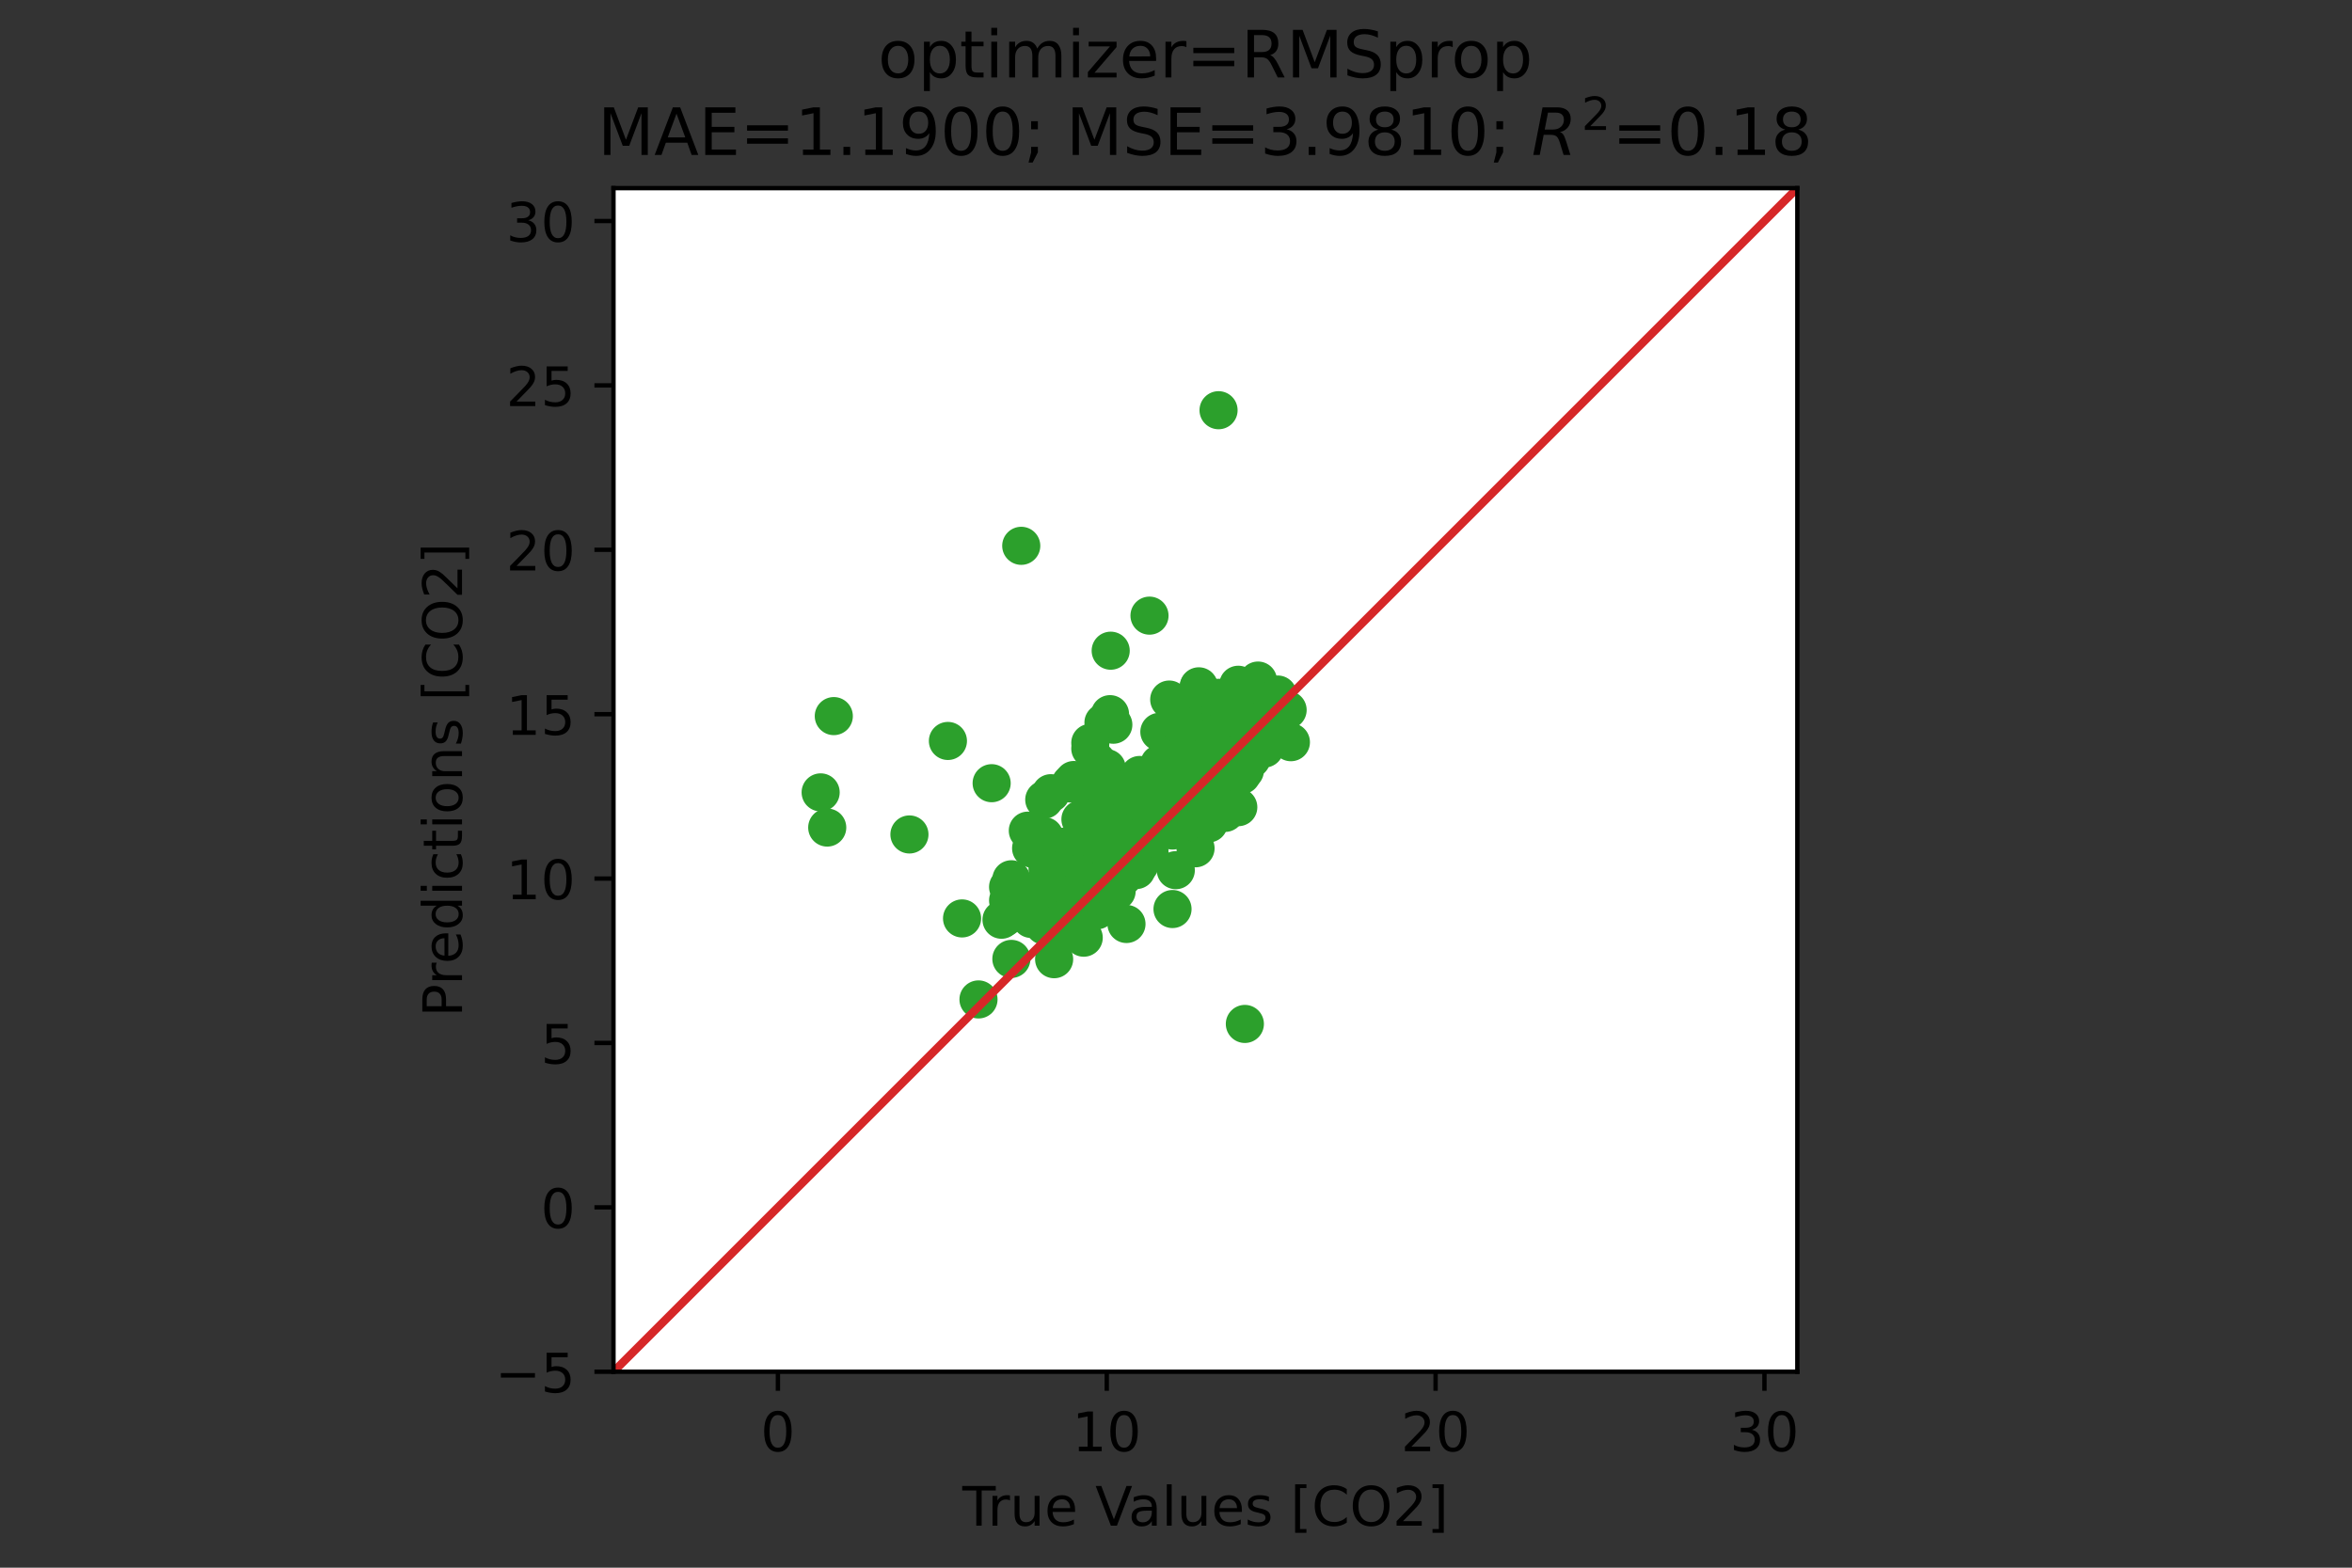 <?xml version="1.0" encoding="utf-8" standalone="no"?>
<!DOCTYPE svg PUBLIC "-//W3C//DTD SVG 1.1//EN"
  "http://www.w3.org/Graphics/SVG/1.1/DTD/svg11.dtd">
<!-- Created with matplotlib (https://matplotlib.org/) -->
<svg height="288pt" version="1.1" viewBox="0 0 432 288" width="432pt" xmlns="http://www.w3.org/2000/svg" xmlns:xlink="http://www.w3.org/1999/xlink">
 <rect x="0" y="0" width="432" height="288" fill="#333333" stroke="none"/>
 <defs>
  <style type="text/css">*{stroke-linecap:butt;stroke-linejoin:round;}</style>
 </defs>
 <g id="figure_1">
  <g id="patch_1">
   <path d="M 0 288 
L 432 288 
L 432 0 
L 0 0 
z
" style="fill:none;"/>
  </g>
  <g id="axes_1">
   <g id="patch_2">
    <path d="M 112.68 252 
L 330.12 252 
L 330.12 34.56 
L 112.68 34.56 
z
" style="fill:#ffffff;"/>
   </g>
   <g id="PathCollection_1">
    <defs>
     <path d="M 0 3 
C 0.796 3 1.559 2.684 2.121 2.121 
C 2.684 1.559 3 0.796 3 0 
C 3 -0.796 2.684 -1.559 2.121 -2.121 
C 1.559 -2.684 0.796 -3 0 -3 
C -0.796 -3 -1.559 -2.684 -2.121 -2.121 
C -2.684 -1.559 -3 -0.796 -3 0 
C -3 0.796 -2.684 1.559 -2.121 2.121 
C -1.559 2.684 -0.796 3 0 3 
z
" id="m8ceccc7e63" style="stroke:#2ca02c;"/>
    </defs>
    <g clip-path="url(#p76ef5dd464)">
     <use style="fill:#2ca02c;stroke:#2ca02c;" x="224.42" xlink:href="#m8ceccc7e63" y="141.718"/>
     <use style="fill:#2ca02c;stroke:#2ca02c;" x="210.528" xlink:href="#m8ceccc7e63" y="148.138"/>
     <use style="fill:#2ca02c;stroke:#2ca02c;" x="225.628" xlink:href="#m8ceccc7e63" y="138.051"/>
     <use style="fill:#2ca02c;stroke:#2ca02c;" x="209.32" xlink:href="#m8ceccc7e63" y="142.373"/>
     <use style="fill:#2ca02c;stroke:#2ca02c;" x="217.776" xlink:href="#m8ceccc7e63" y="145.488"/>
     <use style="fill:#2ca02c;stroke:#2ca02c;" x="218.38" xlink:href="#m8ceccc7e63" y="147.872"/>
     <use style="fill:#2ca02c;stroke:#2ca02c;" x="230.46" xlink:href="#m8ceccc7e63" y="132.609"/>
     <use style="fill:#2ca02c;stroke:#2ca02c;" x="196.636" xlink:href="#m8ceccc7e63" y="163.728"/>
     <use style="fill:#2ca02c;stroke:#2ca02c;" x="219.588" xlink:href="#m8ceccc7e63" y="155.838"/>
     <use style="fill:#2ca02c;stroke:#2ca02c;" x="218.38" xlink:href="#m8ceccc7e63" y="146.45"/>
     <use style="fill:#2ca02c;stroke:#2ca02c;" x="218.38" xlink:href="#m8ceccc7e63" y="146.1"/>
     <use style="fill:#2ca02c;stroke:#2ca02c;" x="212.944" xlink:href="#m8ceccc7e63" y="140.349"/>
     <use style="fill:#2ca02c;stroke:#2ca02c;" x="194.22" xlink:href="#m8ceccc7e63" y="163.032"/>
     <use style="fill:#2ca02c;stroke:#2ca02c;" x="234.688" xlink:href="#m8ceccc7e63" y="127.593"/>
     <use style="fill:#2ca02c;stroke:#2ca02c;" x="193.616" xlink:href="#m8ceccc7e63" y="165.528"/>
     <use style="fill:#2ca02c;stroke:#2ca02c;" x="196.032" xlink:href="#m8ceccc7e63" y="158.471"/>
     <use style="fill:#2ca02c;stroke:#2ca02c;" x="217.172" xlink:href="#m8ceccc7e63" y="147.033"/>
     <use style="fill:#2ca02c;stroke:#2ca02c;" x="226.836" xlink:href="#m8ceccc7e63" y="135.014"/>
     <use style="fill:#2ca02c;stroke:#2ca02c;" x="225.628" xlink:href="#m8ceccc7e63" y="131.366"/>
     <use style="fill:#2ca02c;stroke:#2ca02c;" x="223.816" xlink:href="#m8ceccc7e63" y="144.146"/>
     <use style="fill:#2ca02c;stroke:#2ca02c;" x="212.944" xlink:href="#m8ceccc7e63" y="146.647"/>
     <use style="fill:#2ca02c;stroke:#2ca02c;" x="222.608" xlink:href="#m8ceccc7e63" y="132.859"/>
     <use style="fill:#2ca02c;stroke:#2ca02c;" x="229.856" xlink:href="#m8ceccc7e63" y="139.415"/>
     <use style="fill:#2ca02c;stroke:#2ca02c;" x="216.568" xlink:href="#m8ceccc7e63" y="142.796"/>
     <use style="fill:#2ca02c;stroke:#2ca02c;" x="176.704" xlink:href="#m8ceccc7e63" y="168.723"/>
     <use style="fill:#2ca02c;stroke:#2ca02c;" x="218.38" xlink:href="#m8ceccc7e63" y="139.895"/>
     <use style="fill:#2ca02c;stroke:#2ca02c;" x="229.252" xlink:href="#m8ceccc7e63" y="132.468"/>
     <use style="fill:#2ca02c;stroke:#2ca02c;" x="223.816" xlink:href="#m8ceccc7e63" y="144.363"/>
     <use style="fill:#2ca02c;stroke:#2ca02c;" x="228.044" xlink:href="#m8ceccc7e63" y="136.689"/>
     <use style="fill:#2ca02c;stroke:#2ca02c;" x="237.104" xlink:href="#m8ceccc7e63" y="136.349"/>
     <use style="fill:#2ca02c;stroke:#2ca02c;" x="218.984" xlink:href="#m8ceccc7e63" y="153.529"/>
     <use style="fill:#2ca02c;stroke:#2ca02c;" x="207.508" xlink:href="#m8ceccc7e63" y="149.866"/>
     <use style="fill:#2ca02c;stroke:#2ca02c;" x="213.548" xlink:href="#m8ceccc7e63" y="142.212"/>
     <use style="fill:#2ca02c;stroke:#2ca02c;" x="217.776" xlink:href="#m8ceccc7e63" y="142.509"/>
     <use style="fill:#2ca02c;stroke:#2ca02c;" x="204.548" xlink:href="#m8ceccc7e63" y="155.694"/>
     <use style="fill:#2ca02c;stroke:#2ca02c;" x="218.38" xlink:href="#m8ceccc7e63" y="135.545"/>
     <use style="fill:#2ca02c;stroke:#2ca02c;" x="229.856" xlink:href="#m8ceccc7e63" y="135.375"/>
     <use style="fill:#2ca02c;stroke:#2ca02c;" x="208.716" xlink:href="#m8ceccc7e63" y="152.233"/>
     <use style="fill:#2ca02c;stroke:#2ca02c;" x="211.132" xlink:href="#m8ceccc7e63" y="147.898"/>
     <use style="fill:#2ca02c;stroke:#2ca02c;" x="214.152" xlink:href="#m8ceccc7e63" y="146.977"/>
     <use style="fill:#2ca02c;stroke:#2ca02c;" x="216.568" xlink:href="#m8ceccc7e63" y="150.779"/>
     <use style="fill:#2ca02c;stroke:#2ca02c;" x="189.388" xlink:href="#m8ceccc7e63" y="168.817"/>
     <use style="fill:#2ca02c;stroke:#2ca02c;" x="225.024" xlink:href="#m8ceccc7e63" y="132.685"/>
     <use style="fill:#2ca02c;stroke:#2ca02c;" x="204.005" xlink:href="#m8ceccc7e63" y="119.541"/>
     <use style="fill:#2ca02c;stroke:#2ca02c;" x="206.3" xlink:href="#m8ceccc7e63" y="157.571"/>
     <use style="fill:#2ca02c;stroke:#2ca02c;" x="226.232" xlink:href="#m8ceccc7e63" y="128.284"/>
     <use style="fill:#2ca02c;stroke:#2ca02c;" x="193.616" xlink:href="#m8ceccc7e63" y="167.221"/>
     <use style="fill:#2ca02c;stroke:#2ca02c;" x="225.024" xlink:href="#m8ceccc7e63" y="149.338"/>
     <use style="fill:#2ca02c;stroke:#2ca02c;" x="230.46" xlink:href="#m8ceccc7e63" y="133.753"/>
     <use style="fill:#2ca02c;stroke:#2ca02c;" x="218.984" xlink:href="#m8ceccc7e63" y="141.863"/>
     <use style="fill:#2ca02c;stroke:#2ca02c;" x="204.488" xlink:href="#m8ceccc7e63" y="152.688"/>
     <use style="fill:#2ca02c;stroke:#2ca02c;" x="210.528" xlink:href="#m8ceccc7e63" y="152.947"/>
     <use style="fill:#2ca02c;stroke:#2ca02c;" x="222.608" xlink:href="#m8ceccc7e63" y="136.345"/>
     <use style="fill:#2ca02c;stroke:#2ca02c;" x="185.16" xlink:href="#m8ceccc7e63" y="162.947"/>
     <use style="fill:#2ca02c;stroke:#2ca02c;" x="213.548" xlink:href="#m8ceccc7e63" y="134.793"/>
     <use style="fill:#2ca02c;stroke:#2ca02c;" x="190.596" xlink:href="#m8ceccc7e63" y="156.313"/>
     <use style="fill:#2ca02c;stroke:#2ca02c;" x="226.232" xlink:href="#m8ceccc7e63" y="130.626"/>
     <use style="fill:#2ca02c;stroke:#2ca02c;" x="215.964" xlink:href="#m8ceccc7e63" y="130.326"/>
     <use style="fill:#2ca02c;stroke:#2ca02c;" x="211.736" xlink:href="#m8ceccc7e63" y="151.453"/>
     <use style="fill:#2ca02c;stroke:#2ca02c;" x="213.548" xlink:href="#m8ceccc7e63" y="145.413"/>
     <use style="fill:#2ca02c;stroke:#2ca02c;" x="227.44" xlink:href="#m8ceccc7e63" y="130.556"/>
     <use style="fill:#2ca02c;stroke:#2ca02c;" x="199.656" xlink:href="#m8ceccc7e63" y="159.647"/>
     <use style="fill:#2ca02c;stroke:#2ca02c;" x="185.764" xlink:href="#m8ceccc7e63" y="161.533"/>
     <use style="fill:#2ca02c;stroke:#2ca02c;" x="194.22" xlink:href="#m8ceccc7e63" y="169.362"/>
     <use style="fill:#2ca02c;stroke:#2ca02c;" x="212.944" xlink:href="#m8ceccc7e63" y="152.819"/>
     <use style="fill:#2ca02c;stroke:#2ca02c;" x="214.152" xlink:href="#m8ceccc7e63" y="142.541"/>
     <use style="fill:#2ca02c;stroke:#2ca02c;" x="227.44" xlink:href="#m8ceccc7e63" y="136.47"/>
     <use style="fill:#2ca02c;stroke:#2ca02c;" x="220.192" xlink:href="#m8ceccc7e63" y="145.556"/>
     <use style="fill:#2ca02c;stroke:#2ca02c;" x="229.856" xlink:href="#m8ceccc7e63" y="128.97"/>
     <use style="fill:#2ca02c;stroke:#2ca02c;" x="232.876" xlink:href="#m8ceccc7e63" y="135.678"/>
     <use style="fill:#2ca02c;stroke:#2ca02c;" x="217.776" xlink:href="#m8ceccc7e63" y="139.459"/>
     <use style="fill:#2ca02c;stroke:#2ca02c;" x="227.44" xlink:href="#m8ceccc7e63" y="132.833"/>
     <use style="fill:#2ca02c;stroke:#2ca02c;" x="220.796" xlink:href="#m8ceccc7e63" y="138.392"/>
     <use style="fill:#2ca02c;stroke:#2ca02c;" x="203.28" xlink:href="#m8ceccc7e63" y="155.403"/>
     <use style="fill:#2ca02c;stroke:#2ca02c;" x="222.608" xlink:href="#m8ceccc7e63" y="134.905"/>
     <use style="fill:#2ca02c;stroke:#2ca02c;" x="223.212" xlink:href="#m8ceccc7e63" y="143.821"/>
     <use style="fill:#2ca02c;stroke:#2ca02c;" x="214.756" xlink:href="#m8ceccc7e63" y="128.515"/>
     <use style="fill:#2ca02c;stroke:#2ca02c;" x="218.984" xlink:href="#m8ceccc7e63" y="135.595"/>
     <use style="fill:#2ca02c;stroke:#2ca02c;" x="195.428" xlink:href="#m8ceccc7e63" y="155.537"/>
     <use style="fill:#2ca02c;stroke:#2ca02c;" x="226.232" xlink:href="#m8ceccc7e63" y="140.785"/>
     <use style="fill:#2ca02c;stroke:#2ca02c;" x="227.44" xlink:href="#m8ceccc7e63" y="140.051"/>
     <use style="fill:#2ca02c;stroke:#2ca02c;" x="224.42" xlink:href="#m8ceccc7e63" y="138.55"/>
     <use style="fill:#2ca02c;stroke:#2ca02c;" x="219.588" xlink:href="#m8ceccc7e63" y="137.764"/>
     <use style="fill:#2ca02c;stroke:#2ca02c;" x="225.024" xlink:href="#m8ceccc7e63" y="132.121"/>
     <use style="fill:#2ca02c;stroke:#2ca02c;" x="197.844" xlink:href="#m8ceccc7e63" y="163.401"/>
     <use style="fill:#2ca02c;stroke:#2ca02c;" x="197.844" xlink:href="#m8ceccc7e63" y="157.569"/>
     <use style="fill:#2ca02c;stroke:#2ca02c;" x="201.468" xlink:href="#m8ceccc7e63" y="146.617"/>
     <use style="fill:#2ca02c;stroke:#2ca02c;" x="218.38" xlink:href="#m8ceccc7e63" y="137.343"/>
     <use style="fill:#2ca02c;stroke:#2ca02c;" x="226.836" xlink:href="#m8ceccc7e63" y="133.276"/>
     <use style="fill:#2ca02c;stroke:#2ca02c;" x="222.004" xlink:href="#m8ceccc7e63" y="140.225"/>
     <use style="fill:#2ca02c;stroke:#2ca02c;" x="232.272" xlink:href="#m8ceccc7e63" y="137.507"/>
     <use style="fill:#2ca02c;stroke:#2ca02c;" x="212.34" xlink:href="#m8ceccc7e63" y="143.45"/>
     <use style="fill:#2ca02c;stroke:#2ca02c;" x="225.024" xlink:href="#m8ceccc7e63" y="132.272"/>
     <use style="fill:#2ca02c;stroke:#2ca02c;" x="200.26" xlink:href="#m8ceccc7e63" y="167.588"/>
     <use style="fill:#2ca02c;stroke:#2ca02c;" x="167.04" xlink:href="#m8ceccc7e63" y="153.298"/>
     <use style="fill:#2ca02c;stroke:#2ca02c;" x="231.064" xlink:href="#m8ceccc7e63" y="131.719"/>
     <use style="fill:#2ca02c;stroke:#2ca02c;" x="206.904" xlink:href="#m8ceccc7e63" y="154.59"/>
     <use style="fill:#2ca02c;stroke:#2ca02c;" x="218.38" xlink:href="#m8ceccc7e63" y="139.289"/>
     <use style="fill:#2ca02c;stroke:#2ca02c;" x="205.092" xlink:href="#m8ceccc7e63" y="163.727"/>
     <use style="fill:#2ca02c;stroke:#2ca02c;" x="224.42" xlink:href="#m8ceccc7e63" y="137.379"/>
     <use style="fill:#2ca02c;stroke:#2ca02c;" x="206.904" xlink:href="#m8ceccc7e63" y="169.747"/>
     <use style="fill:#2ca02c;stroke:#2ca02c;" x="223.816" xlink:href="#m8ceccc7e63" y="142.302"/>
     <use style="fill:#2ca02c;stroke:#2ca02c;" x="228.044" xlink:href="#m8ceccc7e63" y="131.938"/>
     <use style="fill:#2ca02c;stroke:#2ca02c;" x="223.212" xlink:href="#m8ceccc7e63" y="139.81"/>
     <use style="fill:#2ca02c;stroke:#2ca02c;" x="208.716" xlink:href="#m8ceccc7e63" y="155.809"/>
     <use style="fill:#2ca02c;stroke:#2ca02c;" x="222.004" xlink:href="#m8ceccc7e63" y="138.599"/>
     <use style="fill:#2ca02c;stroke:#2ca02c;" x="220.796" xlink:href="#m8ceccc7e63" y="140.149"/>
     <use style="fill:#2ca02c;stroke:#2ca02c;" x="211.132" xlink:href="#m8ceccc7e63" y="113.1"/>
     <use style="fill:#2ca02c;stroke:#2ca02c;" x="219.588" xlink:href="#m8ceccc7e63" y="140.883"/>
     <use style="fill:#2ca02c;stroke:#2ca02c;" x="200.26" xlink:href="#m8ceccc7e63" y="161.922"/>
     <use style="fill:#2ca02c;stroke:#2ca02c;" x="222.004" xlink:href="#m8ceccc7e63" y="151.268"/>
     <use style="fill:#2ca02c;stroke:#2ca02c;" x="182.14" xlink:href="#m8ceccc7e63" y="143.882"/>
     <use style="fill:#2ca02c;stroke:#2ca02c;" x="225.024" xlink:href="#m8ceccc7e63" y="132.741"/>
     <use style="fill:#2ca02c;stroke:#2ca02c;" x="223.212" xlink:href="#m8ceccc7e63" y="131.623"/>
     <use style="fill:#2ca02c;stroke:#2ca02c;" x="231.064" xlink:href="#m8ceccc7e63" y="128.313"/>
     <use style="fill:#2ca02c;stroke:#2ca02c;" x="217.172" xlink:href="#m8ceccc7e63" y="142.034"/>
     <use style="fill:#2ca02c;stroke:#2ca02c;" x="215.36" xlink:href="#m8ceccc7e63" y="152.576"/>
     <use style="fill:#2ca02c;stroke:#2ca02c;" x="185.16" xlink:href="#m8ceccc7e63" y="165.426"/>
     <use style="fill:#2ca02c;stroke:#2ca02c;" x="221.4" xlink:href="#m8ceccc7e63" y="139.539"/>
     <use style="fill:#2ca02c;stroke:#2ca02c;" x="202.072" xlink:href="#m8ceccc7e63" y="161.139"/>
     <use style="fill:#2ca02c;stroke:#2ca02c;" x="231.064" xlink:href="#m8ceccc7e63" y="129.051"/>
     <use style="fill:#2ca02c;stroke:#2ca02c;" x="228.044" xlink:href="#m8ceccc7e63" y="133.321"/>
     <use style="fill:#2ca02c;stroke:#2ca02c;" x="206.904" xlink:href="#m8ceccc7e63" y="153.938"/>
     <use style="fill:#2ca02c;stroke:#2ca02c;" x="179.724" xlink:href="#m8ceccc7e63" y="183.606"/>
     <use style="fill:#2ca02c;stroke:#2ca02c;" x="212.34" xlink:href="#m8ceccc7e63" y="150.244"/>
     <use style="fill:#2ca02c;stroke:#2ca02c;" x="199.052" xlink:href="#m8ceccc7e63" y="157.148"/>
     <use style="fill:#2ca02c;stroke:#2ca02c;" x="210.528" xlink:href="#m8ceccc7e63" y="148.145"/>
     <use style="fill:#2ca02c;stroke:#2ca02c;" x="194.22" xlink:href="#m8ceccc7e63" y="162.074"/>
     <use style="fill:#2ca02c;stroke:#2ca02c;" x="198.448" xlink:href="#m8ceccc7e63" y="165.947"/>
     <use style="fill:#2ca02c;stroke:#2ca02c;" x="221.4" xlink:href="#m8ceccc7e63" y="139.496"/>
     <use style="fill:#2ca02c;stroke:#2ca02c;" x="218.38" xlink:href="#m8ceccc7e63" y="143.383"/>
     <use style="fill:#2ca02c;stroke:#2ca02c;" x="219.588" xlink:href="#m8ceccc7e63" y="138.879"/>
     <use style="fill:#2ca02c;stroke:#2ca02c;" x="189.388" xlink:href="#m8ceccc7e63" y="155.835"/>
     <use style="fill:#2ca02c;stroke:#2ca02c;" x="212.34" xlink:href="#m8ceccc7e63" y="151.272"/>
     <use style="fill:#2ca02c;stroke:#2ca02c;" x="226.836" xlink:href="#m8ceccc7e63" y="131.608"/>
     <use style="fill:#2ca02c;stroke:#2ca02c;" x="219.588" xlink:href="#m8ceccc7e63" y="137.119"/>
     <use style="fill:#2ca02c;stroke:#2ca02c;" x="214.152" xlink:href="#m8ceccc7e63" y="149.81"/>
     <use style="fill:#2ca02c;stroke:#2ca02c;" x="197.24" xlink:href="#m8ceccc7e63" y="163.96"/>
     <use style="fill:#2ca02c;stroke:#2ca02c;" x="191.804" xlink:href="#m8ceccc7e63" y="146.91"/>
     <use style="fill:#2ca02c;stroke:#2ca02c;" x="227.44" xlink:href="#m8ceccc7e63" y="137.86"/>
     <use style="fill:#2ca02c;stroke:#2ca02c;" x="206.904" xlink:href="#m8ceccc7e63" y="156.254"/>
     <use style="fill:#2ca02c;stroke:#2ca02c;" x="206.3" xlink:href="#m8ceccc7e63" y="149.931"/>
     <use style="fill:#2ca02c;stroke:#2ca02c;" x="215.964" xlink:href="#m8ceccc7e63" y="146.263"/>
     <use style="fill:#2ca02c;stroke:#2ca02c;" x="206.3" xlink:href="#m8ceccc7e63" y="157.779"/>
     <use style="fill:#2ca02c;stroke:#2ca02c;" x="226.836" xlink:href="#m8ceccc7e63" y="132.602"/>
     <use style="fill:#2ca02c;stroke:#2ca02c;" x="231.064" xlink:href="#m8ceccc7e63" y="134.893"/>
     <use style="fill:#2ca02c;stroke:#2ca02c;" x="197.24" xlink:href="#m8ceccc7e63" y="143.297"/>
     <use style="fill:#2ca02c;stroke:#2ca02c;" x="226.836" xlink:href="#m8ceccc7e63" y="137.334"/>
     <use style="fill:#2ca02c;stroke:#2ca02c;" x="219.588" xlink:href="#m8ceccc7e63" y="141.6"/>
     <use style="fill:#2ca02c;stroke:#2ca02c;" x="209.32" xlink:href="#m8ceccc7e63" y="150.013"/>
     <use style="fill:#2ca02c;stroke:#2ca02c;" x="231.064" xlink:href="#m8ceccc7e63" y="125.027"/>
     <use style="fill:#2ca02c;stroke:#2ca02c;" x="222.608" xlink:href="#m8ceccc7e63" y="140.044"/>
     <use style="fill:#2ca02c;stroke:#2ca02c;" x="208.716" xlink:href="#m8ceccc7e63" y="158.637"/>
     <use style="fill:#2ca02c;stroke:#2ca02c;" x="228.044" xlink:href="#m8ceccc7e63" y="142.407"/>
     <use style="fill:#2ca02c;stroke:#2ca02c;" x="214.152" xlink:href="#m8ceccc7e63" y="143.461"/>
     <use style="fill:#2ca02c;stroke:#2ca02c;" x="226.232" xlink:href="#m8ceccc7e63" y="133.764"/>
     <use style="fill:#2ca02c;stroke:#2ca02c;" x="203.28" xlink:href="#m8ceccc7e63" y="156.435"/>
     <use style="fill:#2ca02c;stroke:#2ca02c;" x="218.38" xlink:href="#m8ceccc7e63" y="148.003"/>
     <use style="fill:#2ca02c;stroke:#2ca02c;" x="220.796" xlink:href="#m8ceccc7e63" y="132.986"/>
     <use style="fill:#2ca02c;stroke:#2ca02c;" x="208.716" xlink:href="#m8ceccc7e63" y="157.851"/>
     <use style="fill:#2ca02c;stroke:#2ca02c;" x="200.864" xlink:href="#m8ceccc7e63" y="163.749"/>
     <use style="fill:#2ca02c;stroke:#2ca02c;" x="215.36" xlink:href="#m8ceccc7e63" y="139.764"/>
     <use style="fill:#2ca02c;stroke:#2ca02c;" x="214.756" xlink:href="#m8ceccc7e63" y="149.242"/>
     <use style="fill:#2ca02c;stroke:#2ca02c;" x="150.732" xlink:href="#m8ceccc7e63" y="145.57"/>
     <use style="fill:#2ca02c;stroke:#2ca02c;" x="186.972" xlink:href="#m8ceccc7e63" y="165.499"/>
     <use style="fill:#2ca02c;stroke:#2ca02c;" x="193.012" xlink:href="#m8ceccc7e63" y="163.202"/>
     <use style="fill:#2ca02c;stroke:#2ca02c;" x="188.784" xlink:href="#m8ceccc7e63" y="152.6"/>
     <use style="fill:#2ca02c;stroke:#2ca02c;" x="211.736" xlink:href="#m8ceccc7e63" y="152.793"/>
     <use style="fill:#2ca02c;stroke:#2ca02c;" x="227.44" xlink:href="#m8ceccc7e63" y="125.798"/>
     <use style="fill:#2ca02c;stroke:#2ca02c;" x="229.252" xlink:href="#m8ceccc7e63" y="132.899"/>
     <use style="fill:#2ca02c;stroke:#2ca02c;" x="212.34" xlink:href="#m8ceccc7e63" y="145.836"/>
     <use style="fill:#2ca02c;stroke:#2ca02c;" x="222.608" xlink:href="#m8ceccc7e63" y="138.867"/>
     <use style="fill:#2ca02c;stroke:#2ca02c;" x="211.132" xlink:href="#m8ceccc7e63" y="156.477"/>
     <use style="fill:#2ca02c;stroke:#2ca02c;" x="222.004" xlink:href="#m8ceccc7e63" y="136.393"/>
     <use style="fill:#2ca02c;stroke:#2ca02c;" x="210.528" xlink:href="#m8ceccc7e63" y="151.821"/>
     <use style="fill:#2ca02c;stroke:#2ca02c;" x="222.608" xlink:href="#m8ceccc7e63" y="133.159"/>
     <use style="fill:#2ca02c;stroke:#2ca02c;" x="218.984" xlink:href="#m8ceccc7e63" y="143.969"/>
     <use style="fill:#2ca02c;stroke:#2ca02c;" x="226.836" xlink:href="#m8ceccc7e63" y="130.513"/>
     <use style="fill:#2ca02c;stroke:#2ca02c;" x="211.132" xlink:href="#m8ceccc7e63" y="153.2"/>
     <use style="fill:#2ca02c;stroke:#2ca02c;" x="220.796" xlink:href="#m8ceccc7e63" y="138.532"/>
     <use style="fill:#2ca02c;stroke:#2ca02c;" x="209.32" xlink:href="#m8ceccc7e63" y="158.83"/>
     <use style="fill:#2ca02c;stroke:#2ca02c;" x="202.676" xlink:href="#m8ceccc7e63" y="160.07"/>
     <use style="fill:#2ca02c;stroke:#2ca02c;" x="222.004" xlink:href="#m8ceccc7e63" y="139.124"/>
     <use style="fill:#2ca02c;stroke:#2ca02c;" x="230.46" xlink:href="#m8ceccc7e63" y="127.01"/>
     <use style="fill:#2ca02c;stroke:#2ca02c;" x="229.252" xlink:href="#m8ceccc7e63" y="134.761"/>
     <use style="fill:#2ca02c;stroke:#2ca02c;" x="219.588" xlink:href="#m8ceccc7e63" y="143.636"/>
     <use style="fill:#2ca02c;stroke:#2ca02c;" x="218.38" xlink:href="#m8ceccc7e63" y="139.641"/>
     <use style="fill:#2ca02c;stroke:#2ca02c;" x="219.588" xlink:href="#m8ceccc7e63" y="130.577"/>
     <use style="fill:#2ca02c;stroke:#2ca02c;" x="184.556" xlink:href="#m8ceccc7e63" y="168.554"/>
     <use style="fill:#2ca02c;stroke:#2ca02c;" x="223.816" xlink:href="#m8ceccc7e63" y="136.998"/>
     <use style="fill:#2ca02c;stroke:#2ca02c;" x="185.764" xlink:href="#m8ceccc7e63" y="176.161"/>
     <use style="fill:#2ca02c;stroke:#2ca02c;" x="213.548" xlink:href="#m8ceccc7e63" y="144.298"/>
     <use style="fill:#2ca02c;stroke:#2ca02c;" x="220.192" xlink:href="#m8ceccc7e63" y="140.695"/>
     <use style="fill:#2ca02c;stroke:#2ca02c;" x="220.192" xlink:href="#m8ceccc7e63" y="143.967"/>
     <use style="fill:#2ca02c;stroke:#2ca02c;" x="199.052" xlink:href="#m8ceccc7e63" y="172.264"/>
     <use style="fill:#2ca02c;stroke:#2ca02c;" x="199.656" xlink:href="#m8ceccc7e63" y="159.397"/>
     <use style="fill:#2ca02c;stroke:#2ca02c;" x="225.024" xlink:href="#m8ceccc7e63" y="135.009"/>
     <use style="fill:#2ca02c;stroke:#2ca02c;" x="196.032" xlink:href="#m8ceccc7e63" y="160.308"/>
     <use style="fill:#2ca02c;stroke:#2ca02c;" x="219.588" xlink:href="#m8ceccc7e63" y="141.39"/>
     <use style="fill:#2ca02c;stroke:#2ca02c;" x="223.816" xlink:href="#m8ceccc7e63" y="141.947"/>
     <use style="fill:#2ca02c;stroke:#2ca02c;" x="220.796" xlink:href="#m8ceccc7e63" y="134.644"/>
     <use style="fill:#2ca02c;stroke:#2ca02c;" x="225.024" xlink:href="#m8ceccc7e63" y="132.477"/>
     <use style="fill:#2ca02c;stroke:#2ca02c;" x="203.884" xlink:href="#m8ceccc7e63" y="131.2"/>
     <use style="fill:#2ca02c;stroke:#2ca02c;" x="226.232" xlink:href="#m8ceccc7e63" y="136.797"/>
     <use style="fill:#2ca02c;stroke:#2ca02c;" x="221.4" xlink:href="#m8ceccc7e63" y="137.187"/>
     <use style="fill:#2ca02c;stroke:#2ca02c;" x="215.964" xlink:href="#m8ceccc7e63" y="136.892"/>
     <use style="fill:#2ca02c;stroke:#2ca02c;" x="206.3" xlink:href="#m8ceccc7e63" y="148.65"/>
     <use style="fill:#2ca02c;stroke:#2ca02c;" x="192.408" xlink:href="#m8ceccc7e63" y="159.583"/>
     <use style="fill:#2ca02c;stroke:#2ca02c;" x="218.984" xlink:href="#m8ceccc7e63" y="145.864"/>
     <use style="fill:#2ca02c;stroke:#2ca02c;" x="193.012" xlink:href="#m8ceccc7e63" y="145.719"/>
     <use style="fill:#2ca02c;stroke:#2ca02c;" x="227.44" xlink:href="#m8ceccc7e63" y="133.312"/>
     <use style="fill:#2ca02c;stroke:#2ca02c;" x="232.272" xlink:href="#m8ceccc7e63" y="131.148"/>
     <use style="fill:#2ca02c;stroke:#2ca02c;" x="217.172" xlink:href="#m8ceccc7e63" y="142.281"/>
     <use style="fill:#2ca02c;stroke:#2ca02c;" x="215.36" xlink:href="#m8ceccc7e63" y="166.999"/>
     <use style="fill:#2ca02c;stroke:#2ca02c;" x="226.836" xlink:href="#m8ceccc7e63" y="131.897"/>
     <use style="fill:#2ca02c;stroke:#2ca02c;" x="204.488" xlink:href="#m8ceccc7e63" y="144.263"/>
     <use style="fill:#2ca02c;stroke:#2ca02c;" x="199.656" xlink:href="#m8ceccc7e63" y="160.349"/>
     <use style="fill:#2ca02c;stroke:#2ca02c;" x="215.964" xlink:href="#m8ceccc7e63" y="149.126"/>
     <use style="fill:#2ca02c;stroke:#2ca02c;" x="217.172" xlink:href="#m8ceccc7e63" y="143.979"/>
     <use style="fill:#2ca02c;stroke:#2ca02c;" x="220.192" xlink:href="#m8ceccc7e63" y="149.171"/>
     <use style="fill:#2ca02c;stroke:#2ca02c;" x="227.44" xlink:href="#m8ceccc7e63" y="137.335"/>
     <use style="fill:#2ca02c;stroke:#2ca02c;" x="193.616" xlink:href="#m8ceccc7e63" y="162.108"/>
     <use style="fill:#2ca02c;stroke:#2ca02c;" x="151.94" xlink:href="#m8ceccc7e63" y="152.03"/>
     <use style="fill:#2ca02c;stroke:#2ca02c;" x="212.944" xlink:href="#m8ceccc7e63" y="152.376"/>
     <use style="fill:#2ca02c;stroke:#2ca02c;" x="224.42" xlink:href="#m8ceccc7e63" y="140.749"/>
     <use style="fill:#2ca02c;stroke:#2ca02c;" x="231.668" xlink:href="#m8ceccc7e63" y="133.715"/>
     <use style="fill:#2ca02c;stroke:#2ca02c;" x="220.796" xlink:href="#m8ceccc7e63" y="142.301"/>
     <use style="fill:#2ca02c;stroke:#2ca02c;" x="222.608" xlink:href="#m8ceccc7e63" y="141.258"/>
     <use style="fill:#2ca02c;stroke:#2ca02c;" x="222.608" xlink:href="#m8ceccc7e63" y="140.386"/>
     <use style="fill:#2ca02c;stroke:#2ca02c;" x="214.756" xlink:href="#m8ceccc7e63" y="150.178"/>
     <use style="fill:#2ca02c;stroke:#2ca02c;" x="226.836" xlink:href="#m8ceccc7e63" y="140.492"/>
     <use style="fill:#2ca02c;stroke:#2ca02c;" x="220.796" xlink:href="#m8ceccc7e63" y="140.599"/>
     <use style="fill:#2ca02c;stroke:#2ca02c;" x="186.972" xlink:href="#m8ceccc7e63" y="164.32"/>
     <use style="fill:#2ca02c;stroke:#2ca02c;" x="205.696" xlink:href="#m8ceccc7e63" y="147.033"/>
     <use style="fill:#2ca02c;stroke:#2ca02c;" x="221.4" xlink:href="#m8ceccc7e63" y="139.668"/>
     <use style="fill:#2ca02c;stroke:#2ca02c;" x="222.004" xlink:href="#m8ceccc7e63" y="137.244"/>
     <use style="fill:#2ca02c;stroke:#2ca02c;" x="220.192" xlink:href="#m8ceccc7e63" y="126.23"/>
     <use style="fill:#2ca02c;stroke:#2ca02c;" x="220.796" xlink:href="#m8ceccc7e63" y="140.012"/>
     <use style="fill:#2ca02c;stroke:#2ca02c;" x="223.816" xlink:href="#m8ceccc7e63" y="75.361"/>
     <use style="fill:#2ca02c;stroke:#2ca02c;" x="225.628" xlink:href="#m8ceccc7e63" y="133.512"/>
     <use style="fill:#2ca02c;stroke:#2ca02c;" x="227.44" xlink:href="#m8ceccc7e63" y="132.995"/>
     <use style="fill:#2ca02c;stroke:#2ca02c;" x="227.44" xlink:href="#m8ceccc7e63" y="148.286"/>
     <use style="fill:#2ca02c;stroke:#2ca02c;" x="196.636" xlink:href="#m8ceccc7e63" y="143.933"/>
     <use style="fill:#2ca02c;stroke:#2ca02c;" x="207.508" xlink:href="#m8ceccc7e63" y="157.152"/>
     <use style="fill:#2ca02c;stroke:#2ca02c;" x="214.152" xlink:href="#m8ceccc7e63" y="148.655"/>
     <use style="fill:#2ca02c;stroke:#2ca02c;" x="214.152" xlink:href="#m8ceccc7e63" y="144.102"/>
     <use style="fill:#2ca02c;stroke:#2ca02c;" x="209.32" xlink:href="#m8ceccc7e63" y="150.37"/>
     <use style="fill:#2ca02c;stroke:#2ca02c;" x="215.964" xlink:href="#m8ceccc7e63" y="134.051"/>
     <use style="fill:#2ca02c;stroke:#2ca02c;" x="226.232" xlink:href="#m8ceccc7e63" y="137.547"/>
     <use style="fill:#2ca02c;stroke:#2ca02c;" x="194.824" xlink:href="#m8ceccc7e63" y="170.484"/>
     <use style="fill:#2ca02c;stroke:#2ca02c;" x="198.448" xlink:href="#m8ceccc7e63" y="161.004"/>
     <use style="fill:#2ca02c;stroke:#2ca02c;" x="228.648" xlink:href="#m8ceccc7e63" y="188.108"/>
     <use style="fill:#2ca02c;stroke:#2ca02c;" x="202.072" xlink:href="#m8ceccc7e63" y="160.289"/>
     <use style="fill:#2ca02c;stroke:#2ca02c;" x="222.004" xlink:href="#m8ceccc7e63" y="140.489"/>
     <use style="fill:#2ca02c;stroke:#2ca02c;" x="225.628" xlink:href="#m8ceccc7e63" y="134.431"/>
     <use style="fill:#2ca02c;stroke:#2ca02c;" x="174.107" xlink:href="#m8ceccc7e63" y="136.121"/>
     <use style="fill:#2ca02c;stroke:#2ca02c;" x="203.28" xlink:href="#m8ceccc7e63" y="155.998"/>
     <use style="fill:#2ca02c;stroke:#2ca02c;" x="191.804" xlink:href="#m8ceccc7e63" y="168.093"/>
     <use style="fill:#2ca02c;stroke:#2ca02c;" x="214.756" xlink:href="#m8ceccc7e63" y="147.384"/>
     <use style="fill:#2ca02c;stroke:#2ca02c;" x="215.964" xlink:href="#m8ceccc7e63" y="145.992"/>
     <use style="fill:#2ca02c;stroke:#2ca02c;" x="220.796" xlink:href="#m8ceccc7e63" y="143.978"/>
     <use style="fill:#2ca02c;stroke:#2ca02c;" x="204.488" xlink:href="#m8ceccc7e63" y="160.048"/>
     <use style="fill:#2ca02c;stroke:#2ca02c;" x="223.212" xlink:href="#m8ceccc7e63" y="131.923"/>
     <use style="fill:#2ca02c;stroke:#2ca02c;" x="212.944" xlink:href="#m8ceccc7e63" y="150.811"/>
     <use style="fill:#2ca02c;stroke:#2ca02c;" x="216.568" xlink:href="#m8ceccc7e63" y="133.246"/>
     <use style="fill:#2ca02c;stroke:#2ca02c;" x="206.904" xlink:href="#m8ceccc7e63" y="156.223"/>
     <use style="fill:#2ca02c;stroke:#2ca02c;" x="227.44" xlink:href="#m8ceccc7e63" y="130.5"/>
     <use style="fill:#2ca02c;stroke:#2ca02c;" x="202.676" xlink:href="#m8ceccc7e63" y="158.906"/>
     <use style="fill:#2ca02c;stroke:#2ca02c;" x="217.172" xlink:href="#m8ceccc7e63" y="150.048"/>
     <use style="fill:#2ca02c;stroke:#2ca02c;" x="219.588" xlink:href="#m8ceccc7e63" y="134.107"/>
     <use style="fill:#2ca02c;stroke:#2ca02c;" x="222.004" xlink:href="#m8ceccc7e63" y="141.245"/>
     <use style="fill:#2ca02c;stroke:#2ca02c;" x="202.676" xlink:href="#m8ceccc7e63" y="132.755"/>
     <use style="fill:#2ca02c;stroke:#2ca02c;" x="183.952" xlink:href="#m8ceccc7e63" y="168.965"/>
     <use style="fill:#2ca02c;stroke:#2ca02c;" x="209.32" xlink:href="#m8ceccc7e63" y="151.108"/>
     <use style="fill:#2ca02c;stroke:#2ca02c;" x="226.232" xlink:href="#m8ceccc7e63" y="135.028"/>
     <use style="fill:#2ca02c;stroke:#2ca02c;" x="211.736" xlink:href="#m8ceccc7e63" y="145.86"/>
     <use style="fill:#2ca02c;stroke:#2ca02c;" x="194.824" xlink:href="#m8ceccc7e63" y="165.331"/>
     <use style="fill:#2ca02c;stroke:#2ca02c;" x="223.212" xlink:href="#m8ceccc7e63" y="147.165"/>
     <use style="fill:#2ca02c;stroke:#2ca02c;" x="193.012" xlink:href="#m8ceccc7e63" y="160.004"/>
     <use style="fill:#2ca02c;stroke:#2ca02c;" x="217.172" xlink:href="#m8ceccc7e63" y="139.751"/>
     <use style="fill:#2ca02c;stroke:#2ca02c;" x="226.232" xlink:href="#m8ceccc7e63" y="135.388"/>
     <use style="fill:#2ca02c;stroke:#2ca02c;" x="222.004" xlink:href="#m8ceccc7e63" y="136.512"/>
     <use style="fill:#2ca02c;stroke:#2ca02c;" x="199.656" xlink:href="#m8ceccc7e63" y="152.551"/>
     <use style="fill:#2ca02c;stroke:#2ca02c;" x="228.044" xlink:href="#m8ceccc7e63" y="132.187"/>
     <use style="fill:#2ca02c;stroke:#2ca02c;" x="209.924" xlink:href="#m8ceccc7e63" y="154.999"/>
     <use style="fill:#2ca02c;stroke:#2ca02c;" x="227.44" xlink:href="#m8ceccc7e63" y="136.545"/>
     <use style="fill:#2ca02c;stroke:#2ca02c;" x="190.596" xlink:href="#m8ceccc7e63" y="164.556"/>
     <use style="fill:#2ca02c;stroke:#2ca02c;" x="197.844" xlink:href="#m8ceccc7e63" y="143.916"/>
     <use style="fill:#2ca02c;stroke:#2ca02c;" x="212.944" xlink:href="#m8ceccc7e63" y="149.869"/>
     <use style="fill:#2ca02c;stroke:#2ca02c;" x="206.904" xlink:href="#m8ceccc7e63" y="151.192"/>
     <use style="fill:#2ca02c;stroke:#2ca02c;" x="192.408" xlink:href="#m8ceccc7e63" y="156.082"/>
     <use style="fill:#2ca02c;stroke:#2ca02c;" x="224.42" xlink:href="#m8ceccc7e63" y="130.215"/>
     <use style="fill:#2ca02c;stroke:#2ca02c;" x="215.964" xlink:href="#m8ceccc7e63" y="143.22"/>
     <use style="fill:#2ca02c;stroke:#2ca02c;" x="230.46" xlink:href="#m8ceccc7e63" y="131.647"/>
     <use style="fill:#2ca02c;stroke:#2ca02c;" x="200.26" xlink:href="#m8ceccc7e63" y="158.74"/>
     <use style="fill:#2ca02c;stroke:#2ca02c;" x="225.024" xlink:href="#m8ceccc7e63" y="138.369"/>
     <use style="fill:#2ca02c;stroke:#2ca02c;" x="200.864" xlink:href="#m8ceccc7e63" y="162.254"/>
     <use style="fill:#2ca02c;stroke:#2ca02c;" x="201.468" xlink:href="#m8ceccc7e63" y="139.844"/>
     <use style="fill:#2ca02c;stroke:#2ca02c;" x="208.112" xlink:href="#m8ceccc7e63" y="159.129"/>
     <use style="fill:#2ca02c;stroke:#2ca02c;" x="223.212" xlink:href="#m8ceccc7e63" y="131.106"/>
     <use style="fill:#2ca02c;stroke:#2ca02c;" x="203.28" xlink:href="#m8ceccc7e63" y="142.179"/>
     <use style="fill:#2ca02c;stroke:#2ca02c;" x="222.608" xlink:href="#m8ceccc7e63" y="137.42"/>
     <use style="fill:#2ca02c;stroke:#2ca02c;" x="225.024" xlink:href="#m8ceccc7e63" y="138.527"/>
     <use style="fill:#2ca02c;stroke:#2ca02c;" x="193.616" xlink:href="#m8ceccc7e63" y="176.216"/>
     <use style="fill:#2ca02c;stroke:#2ca02c;" x="229.252" xlink:href="#m8ceccc7e63" y="133.391"/>
     <use style="fill:#2ca02c;stroke:#2ca02c;" x="211.132" xlink:href="#m8ceccc7e63" y="155.006"/>
     <use style="fill:#2ca02c;stroke:#2ca02c;" x="222.608" xlink:href="#m8ceccc7e63" y="149.085"/>
     <use style="fill:#2ca02c;stroke:#2ca02c;" x="220.192" xlink:href="#m8ceccc7e63" y="139.66"/>
     <use style="fill:#2ca02c;stroke:#2ca02c;" x="206.3" xlink:href="#m8ceccc7e63" y="161.088"/>
     <use style="fill:#2ca02c;stroke:#2ca02c;" x="220.796" xlink:href="#m8ceccc7e63" y="138.876"/>
     <use style="fill:#2ca02c;stroke:#2ca02c;" x="222.004" xlink:href="#m8ceccc7e63" y="137.445"/>
     <use style="fill:#2ca02c;stroke:#2ca02c;" x="219.588" xlink:href="#m8ceccc7e63" y="137.351"/>
     <use style="fill:#2ca02c;stroke:#2ca02c;" x="202.676" xlink:href="#m8ceccc7e63" y="157.257"/>
     <use style="fill:#2ca02c;stroke:#2ca02c;" x="221.4" xlink:href="#m8ceccc7e63" y="133.287"/>
     <use style="fill:#2ca02c;stroke:#2ca02c;" x="208.716" xlink:href="#m8ceccc7e63" y="155.023"/>
     <use style="fill:#2ca02c;stroke:#2ca02c;" x="224.42" xlink:href="#m8ceccc7e63" y="136.155"/>
     <use style="fill:#2ca02c;stroke:#2ca02c;" x="204.488" xlink:href="#m8ceccc7e63" y="146.833"/>
     <use style="fill:#2ca02c;stroke:#2ca02c;" x="198.448" xlink:href="#m8ceccc7e63" y="150.514"/>
     <use style="fill:#2ca02c;stroke:#2ca02c;" x="226.232" xlink:href="#m8ceccc7e63" y="130.712"/>
     <use style="fill:#2ca02c;stroke:#2ca02c;" x="220.192" xlink:href="#m8ceccc7e63" y="141.682"/>
     <use style="fill:#2ca02c;stroke:#2ca02c;" x="201.468" xlink:href="#m8ceccc7e63" y="167.236"/>
     <use style="fill:#2ca02c;stroke:#2ca02c;" x="209.32" xlink:href="#m8ceccc7e63" y="149.598"/>
     <use style="fill:#2ca02c;stroke:#2ca02c;" x="215.964" xlink:href="#m8ceccc7e63" y="139.955"/>
     <use style="fill:#2ca02c;stroke:#2ca02c;" x="232.272" xlink:href="#m8ceccc7e63" y="133.176"/>
     <use style="fill:#2ca02c;stroke:#2ca02c;" x="215.36" xlink:href="#m8ceccc7e63" y="144.919"/>
     <use style="fill:#2ca02c;stroke:#2ca02c;" x="218.38" xlink:href="#m8ceccc7e63" y="137.494"/>
     <use style="fill:#2ca02c;stroke:#2ca02c;" x="229.252" xlink:href="#m8ceccc7e63" y="135.348"/>
     <use style="fill:#2ca02c;stroke:#2ca02c;" x="227.44" xlink:href="#m8ceccc7e63" y="136.158"/>
     <use style="fill:#2ca02c;stroke:#2ca02c;" x="215.964" xlink:href="#m8ceccc7e63" y="146.726"/>
     <use style="fill:#2ca02c;stroke:#2ca02c;" x="203.28" xlink:href="#m8ceccc7e63" y="156.689"/>
     <use style="fill:#2ca02c;stroke:#2ca02c;" x="220.192" xlink:href="#m8ceccc7e63" y="138.671"/>
     <use style="fill:#2ca02c;stroke:#2ca02c;" x="222.004" xlink:href="#m8ceccc7e63" y="135.917"/>
     <use style="fill:#2ca02c;stroke:#2ca02c;" x="188.18" xlink:href="#m8ceccc7e63" y="166.776"/>
     <use style="fill:#2ca02c;stroke:#2ca02c;" x="204.488" xlink:href="#m8ceccc7e63" y="133.138"/>
     <use style="fill:#2ca02c;stroke:#2ca02c;" x="220.796" xlink:href="#m8ceccc7e63" y="142.991"/>
     <use style="fill:#2ca02c;stroke:#2ca02c;" x="153.148" xlink:href="#m8ceccc7e63" y="131.555"/>
     <use style="fill:#2ca02c;stroke:#2ca02c;" x="210.528" xlink:href="#m8ceccc7e63" y="148.659"/>
     <use style="fill:#2ca02c;stroke:#2ca02c;" x="208.112" xlink:href="#m8ceccc7e63" y="150.586"/>
     <use style="fill:#2ca02c;stroke:#2ca02c;" x="222.608" xlink:href="#m8ceccc7e63" y="144.193"/>
     <use style="fill:#2ca02c;stroke:#2ca02c;" x="219.588" xlink:href="#m8ceccc7e63" y="139.276"/>
     <use style="fill:#2ca02c;stroke:#2ca02c;" x="200.26" xlink:href="#m8ceccc7e63" y="136.475"/>
     <use style="fill:#2ca02c;stroke:#2ca02c;" x="220.192" xlink:href="#m8ceccc7e63" y="126.086"/>
     <use style="fill:#2ca02c;stroke:#2ca02c;" x="215.36" xlink:href="#m8ceccc7e63" y="150.178"/>
     <use style="fill:#2ca02c;stroke:#2ca02c;" x="202.072" xlink:href="#m8ceccc7e63" y="160.282"/>
     <use style="fill:#2ca02c;stroke:#2ca02c;" x="217.172" xlink:href="#m8ceccc7e63" y="141.282"/>
     <use style="fill:#2ca02c;stroke:#2ca02c;" x="232.876" xlink:href="#m8ceccc7e63" y="131.356"/>
     <use style="fill:#2ca02c;stroke:#2ca02c;" x="219.95" xlink:href="#m8ceccc7e63" y="138.47"/>
     <use style="fill:#2ca02c;stroke:#2ca02c;" x="211.736" xlink:href="#m8ceccc7e63" y="153.417"/>
     <use style="fill:#2ca02c;stroke:#2ca02c;" x="227.44" xlink:href="#m8ceccc7e63" y="137.471"/>
     <use style="fill:#2ca02c;stroke:#2ca02c;" x="229.856" xlink:href="#m8ceccc7e63" y="130.984"/>
     <use style="fill:#2ca02c;stroke:#2ca02c;" x="207.508" xlink:href="#m8ceccc7e63" y="159.61"/>
     <use style="fill:#2ca02c;stroke:#2ca02c;" x="215.964" xlink:href="#m8ceccc7e63" y="137.466"/>
     <use style="fill:#2ca02c;stroke:#2ca02c;" x="218.984" xlink:href="#m8ceccc7e63" y="138.913"/>
     <use style="fill:#2ca02c;stroke:#2ca02c;" x="226.232" xlink:href="#m8ceccc7e63" y="134.472"/>
     <use style="fill:#2ca02c;stroke:#2ca02c;" x="212.944" xlink:href="#m8ceccc7e63" y="134.452"/>
     <use style="fill:#2ca02c;stroke:#2ca02c;" x="195.428" xlink:href="#m8ceccc7e63" y="159.622"/>
     <use style="fill:#2ca02c;stroke:#2ca02c;" x="212.34" xlink:href="#m8ceccc7e63" y="147.944"/>
     <use style="fill:#2ca02c;stroke:#2ca02c;" x="217.172" xlink:href="#m8ceccc7e63" y="139.718"/>
     <use style="fill:#2ca02c;stroke:#2ca02c;" x="217.776" xlink:href="#m8ceccc7e63" y="144.789"/>
     <use style="fill:#2ca02c;stroke:#2ca02c;" x="224.42" xlink:href="#m8ceccc7e63" y="139.618"/>
     <use style="fill:#2ca02c;stroke:#2ca02c;" x="220.192" xlink:href="#m8ceccc7e63" y="136.533"/>
     <use style="fill:#2ca02c;stroke:#2ca02c;" x="195.428" xlink:href="#m8ceccc7e63" y="169.396"/>
     <use style="fill:#2ca02c;stroke:#2ca02c;" x="236.5" xlink:href="#m8ceccc7e63" y="130.434"/>
     <use style="fill:#2ca02c;stroke:#2ca02c;" x="214.152" xlink:href="#m8ceccc7e63" y="146.244"/>
     <use style="fill:#2ca02c;stroke:#2ca02c;" x="195.428" xlink:href="#m8ceccc7e63" y="159.758"/>
     <use style="fill:#2ca02c;stroke:#2ca02c;" x="190.596" xlink:href="#m8ceccc7e63" y="163.737"/>
     <use style="fill:#2ca02c;stroke:#2ca02c;" x="200.26" xlink:href="#m8ceccc7e63" y="137.514"/>
     <use style="fill:#2ca02c;stroke:#2ca02c;" x="203.28" xlink:href="#m8ceccc7e63" y="141.117"/>
     <use style="fill:#2ca02c;stroke:#2ca02c;" x="218.38" xlink:href="#m8ceccc7e63" y="145.797"/>
     <use style="fill:#2ca02c;stroke:#2ca02c;" x="231.668" xlink:href="#m8ceccc7e63" y="132.967"/>
     <use style="fill:#2ca02c;stroke:#2ca02c;" x="214.756" xlink:href="#m8ceccc7e63" y="143.154"/>
     <use style="fill:#2ca02c;stroke:#2ca02c;" x="218.984" xlink:href="#m8ceccc7e63" y="147.331"/>
     <use style="fill:#2ca02c;stroke:#2ca02c;" x="216.568" xlink:href="#m8ceccc7e63" y="139.008"/>
     <use style="fill:#2ca02c;stroke:#2ca02c;" x="187.576" xlink:href="#m8ceccc7e63" y="100.272"/>
     <use style="fill:#2ca02c;stroke:#2ca02c;" x="206.904" xlink:href="#m8ceccc7e63" y="154.704"/>
     <use style="fill:#2ca02c;stroke:#2ca02c;" x="223.816" xlink:href="#m8ceccc7e63" y="139.882"/>
     <use style="fill:#2ca02c;stroke:#2ca02c;" x="205.092" xlink:href="#m8ceccc7e63" y="152.544"/>
     <use style="fill:#2ca02c;stroke:#2ca02c;" x="213.548" xlink:href="#m8ceccc7e63" y="145.664"/>
     <use style="fill:#2ca02c;stroke:#2ca02c;" x="215.964" xlink:href="#m8ceccc7e63" y="144.355"/>
     <use style="fill:#2ca02c;stroke:#2ca02c;" x="202.676" xlink:href="#m8ceccc7e63" y="156.392"/>
     <use style="fill:#2ca02c;stroke:#2ca02c;" x="225.024" xlink:href="#m8ceccc7e63" y="131.941"/>
     <use style="fill:#2ca02c;stroke:#2ca02c;" x="208.716" xlink:href="#m8ceccc7e63" y="150.66"/>
     <use style="fill:#2ca02c;stroke:#2ca02c;" x="226.232" xlink:href="#m8ceccc7e63" y="133.117"/>
     <use style="fill:#2ca02c;stroke:#2ca02c;" x="222.608" xlink:href="#m8ceccc7e63" y="146.766"/>
     <use style="fill:#2ca02c;stroke:#2ca02c;" x="205.092" xlink:href="#m8ceccc7e63" y="151.179"/>
     <use style="fill:#2ca02c;stroke:#2ca02c;" x="204.488" xlink:href="#m8ceccc7e63" y="157.778"/>
     <use style="fill:#2ca02c;stroke:#2ca02c;" x="194.22" xlink:href="#m8ceccc7e63" y="162.617"/>
     <use style="fill:#2ca02c;stroke:#2ca02c;" x="191.804" xlink:href="#m8ceccc7e63" y="170.062"/>
     <use style="fill:#2ca02c;stroke:#2ca02c;" x="204.488" xlink:href="#m8ceccc7e63" y="159.415"/>
     <use style="fill:#2ca02c;stroke:#2ca02c;" x="213.548" xlink:href="#m8ceccc7e63" y="142.988"/>
     <use style="fill:#2ca02c;stroke:#2ca02c;" x="223.816" xlink:href="#m8ceccc7e63" y="128.195"/>
     <use style="fill:#2ca02c;stroke:#2ca02c;" x="228.648" xlink:href="#m8ceccc7e63" y="129.96"/>
     <use style="fill:#2ca02c;stroke:#2ca02c;" x="229.856" xlink:href="#m8ceccc7e63" y="135.31"/>
     <use style="fill:#2ca02c;stroke:#2ca02c;" x="228.044" xlink:href="#m8ceccc7e63" y="135.679"/>
     <use style="fill:#2ca02c;stroke:#2ca02c;" x="212.944" xlink:href="#m8ceccc7e63" y="150.86"/>
     <use style="fill:#2ca02c;stroke:#2ca02c;" x="217.776" xlink:href="#m8ceccc7e63" y="135.645"/>
     <use style="fill:#2ca02c;stroke:#2ca02c;" x="198.448" xlink:href="#m8ceccc7e63" y="159.613"/>
     <use style="fill:#2ca02c;stroke:#2ca02c;" x="228.044" xlink:href="#m8ceccc7e63" y="132.642"/>
     <use style="fill:#2ca02c;stroke:#2ca02c;" x="201.468" xlink:href="#m8ceccc7e63" y="160.494"/>
     <use style="fill:#2ca02c;stroke:#2ca02c;" x="214.756" xlink:href="#m8ceccc7e63" y="138.762"/>
     <use style="fill:#2ca02c;stroke:#2ca02c;" x="217.172" xlink:href="#m8ceccc7e63" y="141.89"/>
     <use style="fill:#2ca02c;stroke:#2ca02c;" x="219.588" xlink:href="#m8ceccc7e63" y="144.356"/>
     <use style="fill:#2ca02c;stroke:#2ca02c;" x="224.42" xlink:href="#m8ceccc7e63" y="136.514"/>
     <use style="fill:#2ca02c;stroke:#2ca02c;" x="219.588" xlink:href="#m8ceccc7e63" y="136.841"/>
     <use style="fill:#2ca02c;stroke:#2ca02c;" x="194.22" xlink:href="#m8ceccc7e63" y="162.124"/>
     <use style="fill:#2ca02c;stroke:#2ca02c;" x="208.716" xlink:href="#m8ceccc7e63" y="155.305"/>
     <use style="fill:#2ca02c;stroke:#2ca02c;" x="205.092" xlink:href="#m8ceccc7e63" y="156.329"/>
     <use style="fill:#2ca02c;stroke:#2ca02c;" x="220.192" xlink:href="#m8ceccc7e63" y="151.41"/>
     <use style="fill:#2ca02c;stroke:#2ca02c;" x="212.944" xlink:href="#m8ceccc7e63" y="145.444"/>
     <use style="fill:#2ca02c;stroke:#2ca02c;" x="190.596" xlink:href="#m8ceccc7e63" y="165.618"/>
     <use style="fill:#2ca02c;stroke:#2ca02c;" x="229.856" xlink:href="#m8ceccc7e63" y="135.815"/>
     <use style="fill:#2ca02c;stroke:#2ca02c;" x="215.964" xlink:href="#m8ceccc7e63" y="143.345"/>
     <use style="fill:#2ca02c;stroke:#2ca02c;" x="229.856" xlink:href="#m8ceccc7e63" y="131.153"/>
     <use style="fill:#2ca02c;stroke:#2ca02c;" x="220.192" xlink:href="#m8ceccc7e63" y="137.671"/>
     <use style="fill:#2ca02c;stroke:#2ca02c;" x="217.172" xlink:href="#m8ceccc7e63" y="146.584"/>
     <use style="fill:#2ca02c;stroke:#2ca02c;" x="228.648" xlink:href="#m8ceccc7e63" y="141.567"/>
     <use style="fill:#2ca02c;stroke:#2ca02c;" x="213.548" xlink:href="#m8ceccc7e63" y="148.364"/>
     <use style="fill:#2ca02c;stroke:#2ca02c;" x="211.132" xlink:href="#m8ceccc7e63" y="150.47"/>
     <use style="fill:#2ca02c;stroke:#2ca02c;" x="205.696" xlink:href="#m8ceccc7e63" y="157.416"/>
     <use style="fill:#2ca02c;stroke:#2ca02c;" x="214.152" xlink:href="#m8ceccc7e63" y="143.356"/>
     <use style="fill:#2ca02c;stroke:#2ca02c;" x="195.428" xlink:href="#m8ceccc7e63" y="166.833"/>
     <use style="fill:#2ca02c;stroke:#2ca02c;" x="215.964" xlink:href="#m8ceccc7e63" y="133.842"/>
     <use style="fill:#2ca02c;stroke:#2ca02c;" x="197.844" xlink:href="#m8ceccc7e63" y="160.565"/>
     <use style="fill:#2ca02c;stroke:#2ca02c;" x="222.608" xlink:href="#m8ceccc7e63" y="134.644"/>
     <use style="fill:#2ca02c;stroke:#2ca02c;" x="230.339" xlink:href="#m8ceccc7e63" y="132.654"/>
     <use style="fill:#2ca02c;stroke:#2ca02c;" x="219.588" xlink:href="#m8ceccc7e63" y="133.349"/>
     <use style="fill:#2ca02c;stroke:#2ca02c;" x="218.984" xlink:href="#m8ceccc7e63" y="139.564"/>
     <use style="fill:#2ca02c;stroke:#2ca02c;" x="205.092" xlink:href="#m8ceccc7e63" y="158.755"/>
     <use style="fill:#2ca02c;stroke:#2ca02c;" x="225.628" xlink:href="#m8ceccc7e63" y="139.187"/>
     <use style="fill:#2ca02c;stroke:#2ca02c;" x="222.004" xlink:href="#m8ceccc7e63" y="139.698"/>
     <use style="fill:#2ca02c;stroke:#2ca02c;" x="224.42" xlink:href="#m8ceccc7e63" y="135.649"/>
     <use style="fill:#2ca02c;stroke:#2ca02c;" x="207.508" xlink:href="#m8ceccc7e63" y="156.351"/>
     <use style="fill:#2ca02c;stroke:#2ca02c;" x="222.608" xlink:href="#m8ceccc7e63" y="139.735"/>
     <use style="fill:#2ca02c;stroke:#2ca02c;" x="191.804" xlink:href="#m8ceccc7e63" y="153.607"/>
     <use style="fill:#2ca02c;stroke:#2ca02c;" x="218.984" xlink:href="#m8ceccc7e63" y="140.771"/>
     <use style="fill:#2ca02c;stroke:#2ca02c;" x="210.528" xlink:href="#m8ceccc7e63" y="144.538"/>
     <use style="fill:#2ca02c;stroke:#2ca02c;" x="197.844" xlink:href="#m8ceccc7e63" y="168.481"/>
     <use style="fill:#2ca02c;stroke:#2ca02c;" x="225.628" xlink:href="#m8ceccc7e63" y="142.751"/>
     <use style="fill:#2ca02c;stroke:#2ca02c;" x="218.38" xlink:href="#m8ceccc7e63" y="144.132"/>
     <use style="fill:#2ca02c;stroke:#2ca02c;" x="222.608" xlink:href="#m8ceccc7e63" y="134.871"/>
     <use style="fill:#2ca02c;stroke:#2ca02c;" x="222.004" xlink:href="#m8ceccc7e63" y="137.146"/>
     <use style="fill:#2ca02c;stroke:#2ca02c;" x="234.688" xlink:href="#m8ceccc7e63" y="130.612"/>
     <use style="fill:#2ca02c;stroke:#2ca02c;" x="220.796" xlink:href="#m8ceccc7e63" y="134.577"/>
     <use style="fill:#2ca02c;stroke:#2ca02c;" x="222.004" xlink:href="#m8ceccc7e63" y="135.597"/>
     <use style="fill:#2ca02c;stroke:#2ca02c;" x="216.568" xlink:href="#m8ceccc7e63" y="141.6"/>
     <use style="fill:#2ca02c;stroke:#2ca02c;" x="224.42" xlink:href="#m8ceccc7e63" y="136.753"/>
     <use style="fill:#2ca02c;stroke:#2ca02c;" x="215.964" xlink:href="#m8ceccc7e63" y="159.86"/>
     <use style="fill:#2ca02c;stroke:#2ca02c;" x="208.716" xlink:href="#m8ceccc7e63" y="159.834"/>
     <use style="fill:#2ca02c;stroke:#2ca02c;" x="198.448" xlink:href="#m8ceccc7e63" y="166.157"/>
     <use style="fill:#2ca02c;stroke:#2ca02c;" x="209.32" xlink:href="#m8ceccc7e63" y="150.392"/>
     <use style="fill:#2ca02c;stroke:#2ca02c;" x="206.3" xlink:href="#m8ceccc7e63" y="153.662"/>
     <use style="fill:#2ca02c;stroke:#2ca02c;" x="196.032" xlink:href="#m8ceccc7e63" y="166.01"/>
     <use style="fill:#2ca02c;stroke:#2ca02c;" x="225.024" xlink:href="#m8ceccc7e63" y="136.167"/>
     <use style="fill:#2ca02c;stroke:#2ca02c;" x="213.548" xlink:href="#m8ceccc7e63" y="142.589"/>
     <use style="fill:#2ca02c;stroke:#2ca02c;" x="226.232" xlink:href="#m8ceccc7e63" y="138.691"/>
     <use style="fill:#2ca02c;stroke:#2ca02c;" x="194.824" xlink:href="#m8ceccc7e63" y="163.294"/>
     <use style="fill:#2ca02c;stroke:#2ca02c;" x="203.884" xlink:href="#m8ceccc7e63" y="151.262"/>
    </g>
   </g>
   <g id="matplotlib.axis_1">
    <g id="xtick_1">
     <g id="line2d_1">
      <defs>
       <path d="M 0 0 
L 0 3.5 
" id="mdc58ea8f60" style="stroke:#000000;stroke-width:0.8;"/>
      </defs>
      <g>
       <use style="stroke:#000000;stroke-width:0.8;" x="142.88" xlink:href="#mdc58ea8f60" y="252"/>
      </g>
     </g>
     <g id="text_1">
      <!-- 0 -->
      <g transform="translate(139.699 266.598)scale(0.1 -0.1)">
       <defs>
        <path d="M 31.781 66.406 
Q 24.172 66.406 20.328 58.906 
Q 16.5 51.422 16.5 36.375 
Q 16.5 21.391 20.328 13.891 
Q 24.172 6.391 31.781 6.391 
Q 39.453 6.391 43.281 13.891 
Q 47.125 21.391 47.125 36.375 
Q 47.125 51.422 43.281 58.906 
Q 39.453 66.406 31.781 66.406 
z
M 31.781 74.219 
Q 44.047 74.219 50.516 64.516 
Q 56.984 54.828 56.984 36.375 
Q 56.984 17.969 50.516 8.266 
Q 44.047 -1.422 31.781 -1.422 
Q 19.531 -1.422 13.062 8.266 
Q 6.594 17.969 6.594 36.375 
Q 6.594 54.828 13.062 64.516 
Q 19.531 74.219 31.781 74.219 
z
" id="DejaVuSans-48"/>
       </defs>
       <use xlink:href="#DejaVuSans-48"/>
      </g>
     </g>
    </g>
    <g id="xtick_2">
     <g id="line2d_2">
      <g>
       <use style="stroke:#000000;stroke-width:0.8;" x="203.28" xlink:href="#mdc58ea8f60" y="252"/>
      </g>
     </g>
     <g id="text_2">
      <!-- 10 -->
      <g transform="translate(196.917 266.598)scale(0.1 -0.1)">
       <defs>
        <path d="M 12.406 8.297 
L 28.516 8.297 
L 28.516 63.922 
L 10.984 60.406 
L 10.984 69.391 
L 28.422 72.906 
L 38.281 72.906 
L 38.281 8.297 
L 54.391 8.297 
L 54.391 0 
L 12.406 0 
z
" id="DejaVuSans-49"/>
       </defs>
       <use xlink:href="#DejaVuSans-49"/>
       <use x="63.623" xlink:href="#DejaVuSans-48"/>
      </g>
     </g>
    </g>
    <g id="xtick_3">
     <g id="line2d_3">
      <g>
       <use style="stroke:#000000;stroke-width:0.8;" x="263.68" xlink:href="#mdc58ea8f60" y="252"/>
      </g>
     </g>
     <g id="text_3">
      <!-- 20 -->
      <g transform="translate(257.317 266.598)scale(0.1 -0.1)">
       <defs>
        <path d="M 19.188 8.297 
L 53.609 8.297 
L 53.609 0 
L 7.328 0 
L 7.328 8.297 
Q 12.938 14.109 22.625 23.891 
Q 32.328 33.688 34.812 36.531 
Q 39.547 41.844 41.422 45.531 
Q 43.312 49.219 43.312 52.781 
Q 43.312 58.594 39.234 62.25 
Q 35.156 65.922 28.609 65.922 
Q 23.969 65.922 18.812 64.312 
Q 13.672 62.703 7.812 59.422 
L 7.812 69.391 
Q 13.766 71.781 18.938 73 
Q 24.125 74.219 28.422 74.219 
Q 39.75 74.219 46.484 68.547 
Q 53.219 62.891 53.219 53.422 
Q 53.219 48.922 51.531 44.891 
Q 49.859 40.875 45.406 35.406 
Q 44.188 33.984 37.641 27.219 
Q 31.109 20.453 19.188 8.297 
z
" id="DejaVuSans-50"/>
       </defs>
       <use xlink:href="#DejaVuSans-50"/>
       <use x="63.623" xlink:href="#DejaVuSans-48"/>
      </g>
     </g>
    </g>
    <g id="xtick_4">
     <g id="line2d_4">
      <g>
       <use style="stroke:#000000;stroke-width:0.8;" x="324.08" xlink:href="#mdc58ea8f60" y="252"/>
      </g>
     </g>
     <g id="text_4">
      <!-- 30 -->
      <g transform="translate(317.717 266.598)scale(0.1 -0.1)">
       <defs>
        <path d="M 40.578 39.312 
Q 47.656 37.797 51.625 33 
Q 55.609 28.219 55.609 21.188 
Q 55.609 10.406 48.188 4.484 
Q 40.766 -1.422 27.094 -1.422 
Q 22.516 -1.422 17.656 -0.516 
Q 12.797 0.391 7.625 2.203 
L 7.625 11.719 
Q 11.719 9.328 16.594 8.109 
Q 21.484 6.891 26.812 6.891 
Q 36.078 6.891 40.938 10.547 
Q 45.797 14.203 45.797 21.188 
Q 45.797 27.641 41.281 31.266 
Q 36.766 34.906 28.719 34.906 
L 20.219 34.906 
L 20.219 43.016 
L 29.109 43.016 
Q 36.375 43.016 40.234 45.922 
Q 44.094 48.828 44.094 54.297 
Q 44.094 59.906 40.109 62.906 
Q 36.141 65.922 28.719 65.922 
Q 24.656 65.922 20.016 65.031 
Q 15.375 64.156 9.812 62.312 
L 9.812 71.094 
Q 15.438 72.656 20.344 73.438 
Q 25.25 74.219 29.594 74.219 
Q 40.828 74.219 47.359 69.109 
Q 53.906 64.016 53.906 55.328 
Q 53.906 49.266 50.438 45.094 
Q 46.969 40.922 40.578 39.312 
z
" id="DejaVuSans-51"/>
       </defs>
       <use xlink:href="#DejaVuSans-51"/>
       <use x="63.623" xlink:href="#DejaVuSans-48"/>
      </g>
     </g>
    </g>
    <g id="text_5">
     <!-- True Values [CO2] -->
     <g transform="translate(176.759 280.277)scale(0.1 -0.1)">
      <defs>
       <path d="M -0.297 72.906 
L 61.375 72.906 
L 61.375 64.594 
L 35.5 64.594 
L 35.5 0 
L 25.594 0 
L 25.594 64.594 
L -0.297 64.594 
z
" id="DejaVuSans-84"/>
       <path d="M 41.109 46.297 
Q 39.594 47.172 37.812 47.578 
Q 36.031 48 33.891 48 
Q 26.266 48 22.188 43.047 
Q 18.109 38.094 18.109 28.812 
L 18.109 0 
L 9.078 0 
L 9.078 54.688 
L 18.109 54.688 
L 18.109 46.188 
Q 20.953 51.172 25.484 53.578 
Q 30.031 56 36.531 56 
Q 37.453 56 38.578 55.875 
Q 39.703 55.766 41.062 55.516 
z
" id="DejaVuSans-114"/>
       <path d="M 8.5 21.578 
L 8.5 54.688 
L 17.484 54.688 
L 17.484 21.922 
Q 17.484 14.156 20.5 10.266 
Q 23.531 6.391 29.594 6.391 
Q 36.859 6.391 41.078 11.031 
Q 45.312 15.672 45.312 23.688 
L 45.312 54.688 
L 54.297 54.688 
L 54.297 0 
L 45.312 0 
L 45.312 8.406 
Q 42.047 3.422 37.719 1 
Q 33.406 -1.422 27.688 -1.422 
Q 18.266 -1.422 13.375 4.438 
Q 8.5 10.297 8.5 21.578 
z
M 31.109 56 
z
" id="DejaVuSans-117"/>
       <path d="M 56.203 29.594 
L 56.203 25.203 
L 14.891 25.203 
Q 15.484 15.922 20.484 11.062 
Q 25.484 6.203 34.422 6.203 
Q 39.594 6.203 44.453 7.469 
Q 49.312 8.734 54.109 11.281 
L 54.109 2.781 
Q 49.266 0.734 44.188 -0.344 
Q 39.109 -1.422 33.891 -1.422 
Q 20.797 -1.422 13.156 6.188 
Q 5.516 13.812 5.516 26.812 
Q 5.516 40.234 12.766 48.109 
Q 20.016 56 32.328 56 
Q 43.359 56 49.781 48.891 
Q 56.203 41.797 56.203 29.594 
z
M 47.219 32.234 
Q 47.125 39.594 43.094 43.984 
Q 39.062 48.391 32.422 48.391 
Q 24.906 48.391 20.391 44.141 
Q 15.875 39.891 15.188 32.172 
z
" id="DejaVuSans-101"/>
       <path id="DejaVuSans-32"/>
       <path d="M 28.609 0 
L 0.781 72.906 
L 11.078 72.906 
L 34.188 11.531 
L 57.328 72.906 
L 67.578 72.906 
L 39.797 0 
z
" id="DejaVuSans-86"/>
       <path d="M 34.281 27.484 
Q 23.391 27.484 19.188 25 
Q 14.984 22.516 14.984 16.5 
Q 14.984 11.719 18.141 8.906 
Q 21.297 6.109 26.703 6.109 
Q 34.188 6.109 38.703 11.406 
Q 43.219 16.703 43.219 25.484 
L 43.219 27.484 
z
M 52.203 31.203 
L 52.203 0 
L 43.219 0 
L 43.219 8.297 
Q 40.141 3.328 35.547 0.953 
Q 30.953 -1.422 24.312 -1.422 
Q 15.922 -1.422 10.953 3.297 
Q 6 8.016 6 15.922 
Q 6 25.141 12.172 29.828 
Q 18.359 34.516 30.609 34.516 
L 43.219 34.516 
L 43.219 35.406 
Q 43.219 41.609 39.141 45 
Q 35.062 48.391 27.688 48.391 
Q 23 48.391 18.547 47.266 
Q 14.109 46.141 10.016 43.891 
L 10.016 52.203 
Q 14.938 54.109 19.578 55.047 
Q 24.219 56 28.609 56 
Q 40.484 56 46.344 49.844 
Q 52.203 43.703 52.203 31.203 
z
" id="DejaVuSans-97"/>
       <path d="M 9.422 75.984 
L 18.406 75.984 
L 18.406 0 
L 9.422 0 
z
" id="DejaVuSans-108"/>
       <path d="M 44.281 53.078 
L 44.281 44.578 
Q 40.484 46.531 36.375 47.5 
Q 32.281 48.484 27.875 48.484 
Q 21.188 48.484 17.844 46.438 
Q 14.5 44.391 14.5 40.281 
Q 14.5 37.156 16.891 35.375 
Q 19.281 33.594 26.516 31.984 
L 29.594 31.297 
Q 39.156 29.25 43.188 25.516 
Q 47.219 21.781 47.219 15.094 
Q 47.219 7.469 41.188 3.016 
Q 35.156 -1.422 24.609 -1.422 
Q 20.219 -1.422 15.453 -0.562 
Q 10.688 0.297 5.422 2 
L 5.422 11.281 
Q 10.406 8.688 15.234 7.391 
Q 20.062 6.109 24.812 6.109 
Q 31.156 6.109 34.562 8.281 
Q 37.984 10.453 37.984 14.406 
Q 37.984 18.062 35.516 20.016 
Q 33.062 21.969 24.703 23.781 
L 21.578 24.516 
Q 13.234 26.266 9.516 29.906 
Q 5.812 33.547 5.812 39.891 
Q 5.812 47.609 11.281 51.797 
Q 16.75 56 26.812 56 
Q 31.781 56 36.172 55.266 
Q 40.578 54.547 44.281 53.078 
z
" id="DejaVuSans-115"/>
       <path d="M 8.594 75.984 
L 29.297 75.984 
L 29.297 69 
L 17.578 69 
L 17.578 -6.203 
L 29.297 -6.203 
L 29.297 -13.188 
L 8.594 -13.188 
z
" id="DejaVuSans-91"/>
       <path d="M 64.406 67.281 
L 64.406 56.891 
Q 59.422 61.531 53.781 63.812 
Q 48.141 66.109 41.797 66.109 
Q 29.297 66.109 22.656 58.469 
Q 16.016 50.828 16.016 36.375 
Q 16.016 21.969 22.656 14.328 
Q 29.297 6.688 41.797 6.688 
Q 48.141 6.688 53.781 8.984 
Q 59.422 11.281 64.406 15.922 
L 64.406 5.609 
Q 59.234 2.094 53.438 0.328 
Q 47.656 -1.422 41.219 -1.422 
Q 24.656 -1.422 15.125 8.703 
Q 5.609 18.844 5.609 36.375 
Q 5.609 53.953 15.125 64.078 
Q 24.656 74.219 41.219 74.219 
Q 47.75 74.219 53.531 72.484 
Q 59.328 70.75 64.406 67.281 
z
" id="DejaVuSans-67"/>
       <path d="M 39.406 66.219 
Q 28.656 66.219 22.328 58.203 
Q 16.016 50.203 16.016 36.375 
Q 16.016 22.609 22.328 14.594 
Q 28.656 6.594 39.406 6.594 
Q 50.141 6.594 56.422 14.594 
Q 62.703 22.609 62.703 36.375 
Q 62.703 50.203 56.422 58.203 
Q 50.141 66.219 39.406 66.219 
z
M 39.406 74.219 
Q 54.734 74.219 63.906 63.938 
Q 73.094 53.656 73.094 36.375 
Q 73.094 19.141 63.906 8.859 
Q 54.734 -1.422 39.406 -1.422 
Q 24.031 -1.422 14.812 8.828 
Q 5.609 19.094 5.609 36.375 
Q 5.609 53.656 14.812 63.938 
Q 24.031 74.219 39.406 74.219 
z
" id="DejaVuSans-79"/>
       <path d="M 30.422 75.984 
L 30.422 -13.188 
L 9.719 -13.188 
L 9.719 -6.203 
L 21.391 -6.203 
L 21.391 69 
L 9.719 69 
L 9.719 75.984 
z
" id="DejaVuSans-93"/>
      </defs>
      <use xlink:href="#DejaVuSans-84"/>
      <use x="46.334" xlink:href="#DejaVuSans-114"/>
      <use x="87.447" xlink:href="#DejaVuSans-117"/>
      <use x="150.826" xlink:href="#DejaVuSans-101"/>
      <use x="212.35" xlink:href="#DejaVuSans-32"/>
      <use x="244.137" xlink:href="#DejaVuSans-86"/>
      <use x="304.795" xlink:href="#DejaVuSans-97"/>
      <use x="366.074" xlink:href="#DejaVuSans-108"/>
      <use x="393.857" xlink:href="#DejaVuSans-117"/>
      <use x="457.236" xlink:href="#DejaVuSans-101"/>
      <use x="518.76" xlink:href="#DejaVuSans-115"/>
      <use x="570.859" xlink:href="#DejaVuSans-32"/>
      <use x="602.646" xlink:href="#DejaVuSans-91"/>
      <use x="641.66" xlink:href="#DejaVuSans-67"/>
      <use x="711.484" xlink:href="#DejaVuSans-79"/>
      <use x="790.195" xlink:href="#DejaVuSans-50"/>
      <use x="853.818" xlink:href="#DejaVuSans-93"/>
     </g>
    </g>
   </g>
   <g id="matplotlib.axis_2">
    <g id="ytick_1">
     <g id="line2d_5">
      <defs>
       <path d="M 0 0 
L -3.5 0 
" id="m8d8580dcec" style="stroke:#000000;stroke-width:0.8;"/>
      </defs>
      <g>
       <use style="stroke:#000000;stroke-width:0.8;" x="112.68" xlink:href="#m8d8580dcec" y="252"/>
      </g>
     </g>
     <g id="text_6">
      <!-- −5 -->
      <g transform="translate(90.938 255.799)scale(0.1 -0.1)">
       <defs>
        <path d="M 10.594 35.5 
L 73.188 35.5 
L 73.188 27.203 
L 10.594 27.203 
z
" id="DejaVuSans-8722"/>
        <path d="M 10.797 72.906 
L 49.516 72.906 
L 49.516 64.594 
L 19.828 64.594 
L 19.828 46.734 
Q 21.969 47.469 24.109 47.828 
Q 26.266 48.188 28.422 48.188 
Q 40.625 48.188 47.75 41.5 
Q 54.891 34.812 54.891 23.391 
Q 54.891 11.625 47.562 5.094 
Q 40.234 -1.422 26.906 -1.422 
Q 22.312 -1.422 17.547 -0.641 
Q 12.797 0.141 7.719 1.703 
L 7.719 11.625 
Q 12.109 9.234 16.797 8.062 
Q 21.484 6.891 26.703 6.891 
Q 35.156 6.891 40.078 11.328 
Q 45.016 15.766 45.016 23.391 
Q 45.016 31 40.078 35.438 
Q 35.156 39.891 26.703 39.891 
Q 22.75 39.891 18.812 39.016 
Q 14.891 38.141 10.797 36.281 
z
" id="DejaVuSans-53"/>
       </defs>
       <use xlink:href="#DejaVuSans-8722"/>
       <use x="83.789" xlink:href="#DejaVuSans-53"/>
      </g>
     </g>
    </g>
    <g id="ytick_2">
     <g id="line2d_6">
      <g>
       <use style="stroke:#000000;stroke-width:0.8;" x="112.68" xlink:href="#m8d8580dcec" y="221.8"/>
      </g>
     </g>
     <g id="text_7">
      <!-- 0 -->
      <g transform="translate(99.317 225.599)scale(0.1 -0.1)">
       <use xlink:href="#DejaVuSans-48"/>
      </g>
     </g>
    </g>
    <g id="ytick_3">
     <g id="line2d_7">
      <g>
       <use style="stroke:#000000;stroke-width:0.8;" x="112.68" xlink:href="#m8d8580dcec" y="191.6"/>
      </g>
     </g>
     <g id="text_8">
      <!-- 5 -->
      <g transform="translate(99.317 195.399)scale(0.1 -0.1)">
       <use xlink:href="#DejaVuSans-53"/>
      </g>
     </g>
    </g>
    <g id="ytick_4">
     <g id="line2d_8">
      <g>
       <use style="stroke:#000000;stroke-width:0.8;" x="112.68" xlink:href="#m8d8580dcec" y="161.4"/>
      </g>
     </g>
     <g id="text_9">
      <!-- 10 -->
      <g transform="translate(92.955 165.199)scale(0.1 -0.1)">
       <use xlink:href="#DejaVuSans-49"/>
       <use x="63.623" xlink:href="#DejaVuSans-48"/>
      </g>
     </g>
    </g>
    <g id="ytick_5">
     <g id="line2d_9">
      <g>
       <use style="stroke:#000000;stroke-width:0.8;" x="112.68" xlink:href="#m8d8580dcec" y="131.2"/>
      </g>
     </g>
     <g id="text_10">
      <!-- 15 -->
      <g transform="translate(92.955 134.999)scale(0.1 -0.1)">
       <use xlink:href="#DejaVuSans-49"/>
       <use x="63.623" xlink:href="#DejaVuSans-53"/>
      </g>
     </g>
    </g>
    <g id="ytick_6">
     <g id="line2d_10">
      <g>
       <use style="stroke:#000000;stroke-width:0.8;" x="112.68" xlink:href="#m8d8580dcec" y="101"/>
      </g>
     </g>
     <g id="text_11">
      <!-- 20 -->
      <g transform="translate(92.955 104.799)scale(0.1 -0.1)">
       <use xlink:href="#DejaVuSans-50"/>
       <use x="63.623" xlink:href="#DejaVuSans-48"/>
      </g>
     </g>
    </g>
    <g id="ytick_7">
     <g id="line2d_11">
      <g>
       <use style="stroke:#000000;stroke-width:0.8;" x="112.68" xlink:href="#m8d8580dcec" y="70.8"/>
      </g>
     </g>
     <g id="text_12">
      <!-- 25 -->
      <g transform="translate(92.955 74.599)scale(0.1 -0.1)">
       <use xlink:href="#DejaVuSans-50"/>
       <use x="63.623" xlink:href="#DejaVuSans-53"/>
      </g>
     </g>
    </g>
    <g id="ytick_8">
     <g id="line2d_12">
      <g>
       <use style="stroke:#000000;stroke-width:0.8;" x="112.68" xlink:href="#m8d8580dcec" y="40.6"/>
      </g>
     </g>
     <g id="text_13">
      <!-- 30 -->
      <g transform="translate(92.955 44.399)scale(0.1 -0.1)">
       <use xlink:href="#DejaVuSans-51"/>
       <use x="63.623" xlink:href="#DejaVuSans-48"/>
      </g>
     </g>
    </g>
    <g id="text_14">
     <!-- Predictions [CO2] -->
     <g transform="translate(84.858 186.821)rotate(-90)scale(0.1 -0.1)">
      <defs>
       <path d="M 19.672 64.797 
L 19.672 37.406 
L 32.078 37.406 
Q 38.969 37.406 42.719 40.969 
Q 46.484 44.531 46.484 51.125 
Q 46.484 57.672 42.719 61.234 
Q 38.969 64.797 32.078 64.797 
z
M 9.812 72.906 
L 32.078 72.906 
Q 44.344 72.906 50.609 67.359 
Q 56.891 61.812 56.891 51.125 
Q 56.891 40.328 50.609 34.812 
Q 44.344 29.297 32.078 29.297 
L 19.672 29.297 
L 19.672 0 
L 9.812 0 
z
" id="DejaVuSans-80"/>
       <path d="M 45.406 46.391 
L 45.406 75.984 
L 54.391 75.984 
L 54.391 0 
L 45.406 0 
L 45.406 8.203 
Q 42.578 3.328 38.25 0.953 
Q 33.938 -1.422 27.875 -1.422 
Q 17.969 -1.422 11.734 6.484 
Q 5.516 14.406 5.516 27.297 
Q 5.516 40.188 11.734 48.094 
Q 17.969 56 27.875 56 
Q 33.938 56 38.25 53.625 
Q 42.578 51.266 45.406 46.391 
z
M 14.797 27.297 
Q 14.797 17.391 18.875 11.75 
Q 22.953 6.109 30.078 6.109 
Q 37.203 6.109 41.297 11.75 
Q 45.406 17.391 45.406 27.297 
Q 45.406 37.203 41.297 42.844 
Q 37.203 48.484 30.078 48.484 
Q 22.953 48.484 18.875 42.844 
Q 14.797 37.203 14.797 27.297 
z
" id="DejaVuSans-100"/>
       <path d="M 9.422 54.688 
L 18.406 54.688 
L 18.406 0 
L 9.422 0 
z
M 9.422 75.984 
L 18.406 75.984 
L 18.406 64.594 
L 9.422 64.594 
z
" id="DejaVuSans-105"/>
       <path d="M 48.781 52.594 
L 48.781 44.188 
Q 44.969 46.297 41.141 47.344 
Q 37.312 48.391 33.406 48.391 
Q 24.656 48.391 19.812 42.844 
Q 14.984 37.312 14.984 27.297 
Q 14.984 17.281 19.812 11.734 
Q 24.656 6.203 33.406 6.203 
Q 37.312 6.203 41.141 7.25 
Q 44.969 8.297 48.781 10.406 
L 48.781 2.094 
Q 45.016 0.344 40.984 -0.531 
Q 36.969 -1.422 32.422 -1.422 
Q 20.062 -1.422 12.781 6.344 
Q 5.516 14.109 5.516 27.297 
Q 5.516 40.672 12.859 48.328 
Q 20.219 56 33.016 56 
Q 37.156 56 41.109 55.141 
Q 45.062 54.297 48.781 52.594 
z
" id="DejaVuSans-99"/>
       <path d="M 18.312 70.219 
L 18.312 54.688 
L 36.812 54.688 
L 36.812 47.703 
L 18.312 47.703 
L 18.312 18.016 
Q 18.312 11.328 20.141 9.422 
Q 21.969 7.516 27.594 7.516 
L 36.812 7.516 
L 36.812 0 
L 27.594 0 
Q 17.188 0 13.234 3.875 
Q 9.281 7.766 9.281 18.016 
L 9.281 47.703 
L 2.688 47.703 
L 2.688 54.688 
L 9.281 54.688 
L 9.281 70.219 
z
" id="DejaVuSans-116"/>
       <path d="M 30.609 48.391 
Q 23.391 48.391 19.188 42.75 
Q 14.984 37.109 14.984 27.297 
Q 14.984 17.484 19.156 11.844 
Q 23.344 6.203 30.609 6.203 
Q 37.797 6.203 41.984 11.859 
Q 46.188 17.531 46.188 27.297 
Q 46.188 37.016 41.984 42.703 
Q 37.797 48.391 30.609 48.391 
z
M 30.609 56 
Q 42.328 56 49.016 48.375 
Q 55.719 40.766 55.719 27.297 
Q 55.719 13.875 49.016 6.219 
Q 42.328 -1.422 30.609 -1.422 
Q 18.844 -1.422 12.172 6.219 
Q 5.516 13.875 5.516 27.297 
Q 5.516 40.766 12.172 48.375 
Q 18.844 56 30.609 56 
z
" id="DejaVuSans-111"/>
       <path d="M 54.891 33.016 
L 54.891 0 
L 45.906 0 
L 45.906 32.719 
Q 45.906 40.484 42.875 44.328 
Q 39.844 48.188 33.797 48.188 
Q 26.516 48.188 22.312 43.547 
Q 18.109 38.922 18.109 30.906 
L 18.109 0 
L 9.078 0 
L 9.078 54.688 
L 18.109 54.688 
L 18.109 46.188 
Q 21.344 51.125 25.703 53.562 
Q 30.078 56 35.797 56 
Q 45.219 56 50.047 50.172 
Q 54.891 44.344 54.891 33.016 
z
" id="DejaVuSans-110"/>
      </defs>
      <use xlink:href="#DejaVuSans-80"/>
      <use x="58.553" xlink:href="#DejaVuSans-114"/>
      <use x="97.416" xlink:href="#DejaVuSans-101"/>
      <use x="158.939" xlink:href="#DejaVuSans-100"/>
      <use x="222.416" xlink:href="#DejaVuSans-105"/>
      <use x="250.199" xlink:href="#DejaVuSans-99"/>
      <use x="305.18" xlink:href="#DejaVuSans-116"/>
      <use x="344.389" xlink:href="#DejaVuSans-105"/>
      <use x="372.172" xlink:href="#DejaVuSans-111"/>
      <use x="433.354" xlink:href="#DejaVuSans-110"/>
      <use x="496.732" xlink:href="#DejaVuSans-115"/>
      <use x="548.832" xlink:href="#DejaVuSans-32"/>
      <use x="580.619" xlink:href="#DejaVuSans-91"/>
      <use x="619.633" xlink:href="#DejaVuSans-67"/>
      <use x="689.457" xlink:href="#DejaVuSans-79"/>
      <use x="768.168" xlink:href="#DejaVuSans-50"/>
      <use x="831.791" xlink:href="#DejaVuSans-93"/>
     </g>
    </g>
   </g>
   <g id="line2d_13">
    <path clip-path="url(#p76ef5dd464)" d="M 112.68 252 
L 330.12 34.56 
" style="fill:none;stroke:#d62728;stroke-linecap:square;stroke-width:1.5;"/>
   </g>
   <g id="patch_3">
    <path d="M 112.68 252 
L 112.68 34.56 
" style="fill:none;stroke:#000000;stroke-linecap:square;stroke-linejoin:miter;stroke-width:0.8;"/>
   </g>
   <g id="patch_4">
    <path d="M 330.12 252 
L 330.12 34.56 
" style="fill:none;stroke:#000000;stroke-linecap:square;stroke-linejoin:miter;stroke-width:0.8;"/>
   </g>
   <g id="patch_5">
    <path d="M 112.68 252 
L 330.12 252 
" style="fill:none;stroke:#000000;stroke-linecap:square;stroke-linejoin:miter;stroke-width:0.8;"/>
   </g>
   <g id="patch_6">
    <path d="M 112.68 34.56 
L 330.12 34.56 
" style="fill:none;stroke:#000000;stroke-linecap:square;stroke-linejoin:miter;stroke-width:0.8;"/>
   </g>
   <g id="text_15">
    <!-- optimizer=RMSprop -->
    <g transform="translate(161.278 14.227)scale(0.12 -0.12)">
     <defs>
      <path d="M 18.109 8.203 
L 18.109 -20.797 
L 9.078 -20.797 
L 9.078 54.688 
L 18.109 54.688 
L 18.109 46.391 
Q 20.953 51.266 25.266 53.625 
Q 29.594 56 35.594 56 
Q 45.562 56 51.781 48.094 
Q 58.016 40.188 58.016 27.297 
Q 58.016 14.406 51.781 6.484 
Q 45.562 -1.422 35.594 -1.422 
Q 29.594 -1.422 25.266 0.953 
Q 20.953 3.328 18.109 8.203 
z
M 48.688 27.297 
Q 48.688 37.203 44.609 42.844 
Q 40.531 48.484 33.406 48.484 
Q 26.266 48.484 22.188 42.844 
Q 18.109 37.203 18.109 27.297 
Q 18.109 17.391 22.188 11.75 
Q 26.266 6.109 33.406 6.109 
Q 40.531 6.109 44.609 11.75 
Q 48.688 17.391 48.688 27.297 
z
" id="DejaVuSans-112"/>
      <path d="M 52 44.188 
Q 55.375 50.25 60.062 53.125 
Q 64.75 56 71.094 56 
Q 79.641 56 84.281 50.016 
Q 88.922 44.047 88.922 33.016 
L 88.922 0 
L 79.891 0 
L 79.891 32.719 
Q 79.891 40.578 77.094 44.375 
Q 74.312 48.188 68.609 48.188 
Q 61.625 48.188 57.562 43.547 
Q 53.516 38.922 53.516 30.906 
L 53.516 0 
L 44.484 0 
L 44.484 32.719 
Q 44.484 40.625 41.703 44.406 
Q 38.922 48.188 33.109 48.188 
Q 26.219 48.188 22.156 43.531 
Q 18.109 38.875 18.109 30.906 
L 18.109 0 
L 9.078 0 
L 9.078 54.688 
L 18.109 54.688 
L 18.109 46.188 
Q 21.188 51.219 25.484 53.609 
Q 29.781 56 35.688 56 
Q 41.656 56 45.828 52.969 
Q 50 49.953 52 44.188 
z
" id="DejaVuSans-109"/>
      <path d="M 5.516 54.688 
L 48.188 54.688 
L 48.188 46.484 
L 14.406 7.172 
L 48.188 7.172 
L 48.188 0 
L 4.297 0 
L 4.297 8.203 
L 38.094 47.516 
L 5.516 47.516 
z
" id="DejaVuSans-122"/>
      <path d="M 10.594 45.406 
L 73.188 45.406 
L 73.188 37.203 
L 10.594 37.203 
z
M 10.594 25.484 
L 73.188 25.484 
L 73.188 17.188 
L 10.594 17.188 
z
" id="DejaVuSans-61"/>
      <path d="M 44.391 34.188 
Q 47.562 33.109 50.562 29.594 
Q 53.562 26.078 56.594 19.922 
L 66.609 0 
L 56 0 
L 46.688 18.703 
Q 43.062 26.031 39.672 28.422 
Q 36.281 30.812 30.422 30.812 
L 19.672 30.812 
L 19.672 0 
L 9.812 0 
L 9.812 72.906 
L 32.078 72.906 
Q 44.578 72.906 50.734 67.672 
Q 56.891 62.453 56.891 51.906 
Q 56.891 45.016 53.688 40.469 
Q 50.484 35.938 44.391 34.188 
z
M 19.672 64.797 
L 19.672 38.922 
L 32.078 38.922 
Q 39.203 38.922 42.844 42.219 
Q 46.484 45.516 46.484 51.906 
Q 46.484 58.297 42.844 61.547 
Q 39.203 64.797 32.078 64.797 
z
" id="DejaVuSans-82"/>
      <path d="M 9.812 72.906 
L 24.516 72.906 
L 43.109 23.297 
L 61.812 72.906 
L 76.516 72.906 
L 76.516 0 
L 66.891 0 
L 66.891 64.016 
L 48.094 14.016 
L 38.188 14.016 
L 19.391 64.016 
L 19.391 0 
L 9.812 0 
z
" id="DejaVuSans-77"/>
      <path d="M 53.516 70.516 
L 53.516 60.891 
Q 47.906 63.578 42.922 64.891 
Q 37.938 66.219 33.297 66.219 
Q 25.25 66.219 20.875 63.094 
Q 16.5 59.969 16.5 54.203 
Q 16.5 49.359 19.406 46.891 
Q 22.312 44.438 30.422 42.922 
L 36.375 41.703 
Q 47.406 39.594 52.656 34.297 
Q 57.906 29 57.906 20.125 
Q 57.906 9.516 50.797 4.047 
Q 43.703 -1.422 29.984 -1.422 
Q 24.812 -1.422 18.969 -0.25 
Q 13.141 0.922 6.891 3.219 
L 6.891 13.375 
Q 12.891 10.016 18.656 8.297 
Q 24.422 6.594 29.984 6.594 
Q 38.422 6.594 43.016 9.906 
Q 47.609 13.234 47.609 19.391 
Q 47.609 24.75 44.312 27.781 
Q 41.016 30.812 33.5 32.328 
L 27.484 33.5 
Q 16.453 35.688 11.516 40.375 
Q 6.594 45.062 6.594 53.422 
Q 6.594 63.094 13.406 68.656 
Q 20.219 74.219 32.172 74.219 
Q 37.312 74.219 42.625 73.281 
Q 47.953 72.359 53.516 70.516 
z
" id="DejaVuSans-83"/>
     </defs>
     <use xlink:href="#DejaVuSans-111"/>
     <use x="61.182" xlink:href="#DejaVuSans-112"/>
     <use x="124.658" xlink:href="#DejaVuSans-116"/>
     <use x="163.867" xlink:href="#DejaVuSans-105"/>
     <use x="191.65" xlink:href="#DejaVuSans-109"/>
     <use x="289.062" xlink:href="#DejaVuSans-105"/>
     <use x="316.846" xlink:href="#DejaVuSans-122"/>
     <use x="369.336" xlink:href="#DejaVuSans-101"/>
     <use x="430.859" xlink:href="#DejaVuSans-114"/>
     <use x="471.973" xlink:href="#DejaVuSans-61"/>
     <use x="555.762" xlink:href="#DejaVuSans-82"/>
     <use x="625.244" xlink:href="#DejaVuSans-77"/>
     <use x="711.523" xlink:href="#DejaVuSans-83"/>
     <use x="775" xlink:href="#DejaVuSans-112"/>
     <use x="838.477" xlink:href="#DejaVuSans-114"/>
     <use x="877.34" xlink:href="#DejaVuSans-111"/>
     <use x="938.521" xlink:href="#DejaVuSans-112"/>
    </g>
    <!-- MAE=1.1900; MSE=3.9810; $R^2$=0.18 -->
    <g transform="translate(109.8 28.56)scale(0.12 -0.12)">
     <defs>
      <path d="M 34.188 63.188 
L 20.797 26.906 
L 47.609 26.906 
z
M 28.609 72.906 
L 39.797 72.906 
L 67.578 0 
L 57.328 0 
L 50.688 18.703 
L 17.828 18.703 
L 11.188 0 
L 0.781 0 
z
" id="DejaVuSans-65"/>
      <path d="M 9.812 72.906 
L 55.906 72.906 
L 55.906 64.594 
L 19.672 64.594 
L 19.672 43.016 
L 54.391 43.016 
L 54.391 34.719 
L 19.672 34.719 
L 19.672 8.297 
L 56.781 8.297 
L 56.781 0 
L 9.812 0 
z
" id="DejaVuSans-69"/>
      <path d="M 10.688 12.406 
L 21 12.406 
L 21 0 
L 10.688 0 
z
" id="DejaVuSans-46"/>
      <path d="M 10.984 1.516 
L 10.984 10.5 
Q 14.703 8.734 18.5 7.812 
Q 22.312 6.891 25.984 6.891 
Q 35.75 6.891 40.891 13.453 
Q 46.047 20.016 46.781 33.406 
Q 43.953 29.203 39.594 26.953 
Q 35.25 24.703 29.984 24.703 
Q 19.047 24.703 12.672 31.312 
Q 6.297 37.938 6.297 49.422 
Q 6.297 60.641 12.938 67.422 
Q 19.578 74.219 30.609 74.219 
Q 43.266 74.219 49.922 64.516 
Q 56.594 54.828 56.594 36.375 
Q 56.594 19.141 48.406 8.859 
Q 40.234 -1.422 26.422 -1.422 
Q 22.703 -1.422 18.891 -0.688 
Q 15.094 0.047 10.984 1.516 
z
M 30.609 32.422 
Q 37.25 32.422 41.125 36.953 
Q 45.016 41.5 45.016 49.422 
Q 45.016 57.281 41.125 61.844 
Q 37.25 66.406 30.609 66.406 
Q 23.969 66.406 20.094 61.844 
Q 16.219 57.281 16.219 49.422 
Q 16.219 41.5 20.094 36.953 
Q 23.969 32.422 30.609 32.422 
z
" id="DejaVuSans-57"/>
      <path d="M 11.719 51.703 
L 22.016 51.703 
L 22.016 39.312 
L 11.719 39.312 
z
M 11.719 12.406 
L 22.016 12.406 
L 22.016 4 
L 14.016 -11.625 
L 7.719 -11.625 
L 11.719 4 
z
" id="DejaVuSans-59"/>
      <path d="M 31.781 34.625 
Q 24.75 34.625 20.719 30.859 
Q 16.703 27.094 16.703 20.516 
Q 16.703 13.922 20.719 10.156 
Q 24.75 6.391 31.781 6.391 
Q 38.812 6.391 42.859 10.172 
Q 46.922 13.969 46.922 20.516 
Q 46.922 27.094 42.891 30.859 
Q 38.875 34.625 31.781 34.625 
z
M 21.922 38.812 
Q 15.578 40.375 12.031 44.719 
Q 8.5 49.078 8.5 55.328 
Q 8.5 64.062 14.719 69.141 
Q 20.953 74.219 31.781 74.219 
Q 42.672 74.219 48.875 69.141 
Q 55.078 64.062 55.078 55.328 
Q 55.078 49.078 51.531 44.719 
Q 48 40.375 41.703 38.812 
Q 48.828 37.156 52.797 32.312 
Q 56.781 27.484 56.781 20.516 
Q 56.781 9.906 50.312 4.234 
Q 43.844 -1.422 31.781 -1.422 
Q 19.734 -1.422 13.25 4.234 
Q 6.781 9.906 6.781 20.516 
Q 6.781 27.484 10.781 32.312 
Q 14.797 37.156 21.922 38.812 
z
M 18.312 54.391 
Q 18.312 48.734 21.844 45.562 
Q 25.391 42.391 31.781 42.391 
Q 38.141 42.391 41.719 45.562 
Q 45.312 48.734 45.312 54.391 
Q 45.312 60.062 41.719 63.234 
Q 38.141 66.406 31.781 66.406 
Q 25.391 66.406 21.844 63.234 
Q 18.312 60.062 18.312 54.391 
z
" id="DejaVuSans-56"/>
      <path d="M 25.203 64.797 
L 20.219 38.922 
L 32.906 38.922 
Q 40.375 38.922 44.984 43.047 
Q 49.609 47.172 49.609 53.812 
Q 49.609 59.125 46.5 61.953 
Q 43.406 64.797 37.594 64.797 
z
M 43.312 35.016 
Q 46.438 34.281 48.516 31.391 
Q 50.594 28.516 53.328 19.922 
L 59.516 0 
L 49.125 0 
L 43.406 18.703 
Q 41.219 25.922 38.328 28.359 
Q 35.453 30.812 29.5 30.812 
L 18.609 30.812 
L 12.594 0 
L 2.688 0 
L 16.891 72.906 
L 39.109 72.906 
Q 49.219 72.906 54.609 68.328 
Q 60.016 63.766 60.016 55.172 
Q 60.016 47.562 55.422 41.984 
Q 50.828 36.422 43.312 35.016 
z
" id="DejaVuSans-Oblique-82"/>
     </defs>
     <use transform="translate(0 0.766)" xlink:href="#DejaVuSans-77"/>
     <use transform="translate(86.279 0.766)" xlink:href="#DejaVuSans-65"/>
     <use transform="translate(154.688 0.766)" xlink:href="#DejaVuSans-69"/>
     <use transform="translate(217.871 0.766)" xlink:href="#DejaVuSans-61"/>
     <use transform="translate(301.66 0.766)" xlink:href="#DejaVuSans-49"/>
     <use transform="translate(365.283 0.766)" xlink:href="#DejaVuSans-46"/>
     <use transform="translate(397.07 0.766)" xlink:href="#DejaVuSans-49"/>
     <use transform="translate(460.693 0.766)" xlink:href="#DejaVuSans-57"/>
     <use transform="translate(524.316 0.766)" xlink:href="#DejaVuSans-48"/>
     <use transform="translate(587.939 0.766)" xlink:href="#DejaVuSans-48"/>
     <use transform="translate(651.562 0.766)" xlink:href="#DejaVuSans-59"/>
     <use transform="translate(685.254 0.766)" xlink:href="#DejaVuSans-32"/>
     <use transform="translate(717.041 0.766)" xlink:href="#DejaVuSans-77"/>
     <use transform="translate(803.32 0.766)" xlink:href="#DejaVuSans-83"/>
     <use transform="translate(866.797 0.766)" xlink:href="#DejaVuSans-69"/>
     <use transform="translate(929.98 0.766)" xlink:href="#DejaVuSans-61"/>
     <use transform="translate(1013.77 0.766)" xlink:href="#DejaVuSans-51"/>
     <use transform="translate(1077.393 0.766)" xlink:href="#DejaVuSans-46"/>
     <use transform="translate(1109.18 0.766)" xlink:href="#DejaVuSans-57"/>
     <use transform="translate(1172.803 0.766)" xlink:href="#DejaVuSans-56"/>
     <use transform="translate(1236.426 0.766)" xlink:href="#DejaVuSans-49"/>
     <use transform="translate(1300.049 0.766)" xlink:href="#DejaVuSans-48"/>
     <use transform="translate(1363.672 0.766)" xlink:href="#DejaVuSans-59"/>
     <use transform="translate(1397.363 0.766)" xlink:href="#DejaVuSans-32"/>
     <use transform="translate(1429.15 0.766)" xlink:href="#DejaVuSans-Oblique-82"/>
     <use transform="translate(1505.65 39.047)scale(0.7)" xlink:href="#DejaVuSans-50"/>
     <use transform="translate(1552.92 0.766)" xlink:href="#DejaVuSans-61"/>
     <use transform="translate(1636.709 0.766)" xlink:href="#DejaVuSans-48"/>
     <use transform="translate(1700.332 0.766)" xlink:href="#DejaVuSans-46"/>
     <use transform="translate(1732.119 0.766)" xlink:href="#DejaVuSans-49"/>
     <use transform="translate(1795.742 0.766)" xlink:href="#DejaVuSans-56"/>
    </g>
   </g>
  </g>
 </g>
 <defs>
  <clipPath id="p76ef5dd464">
   <rect height="217.44" width="217.44" x="112.68" y="34.56"/>
  </clipPath>
 </defs>
</svg>
